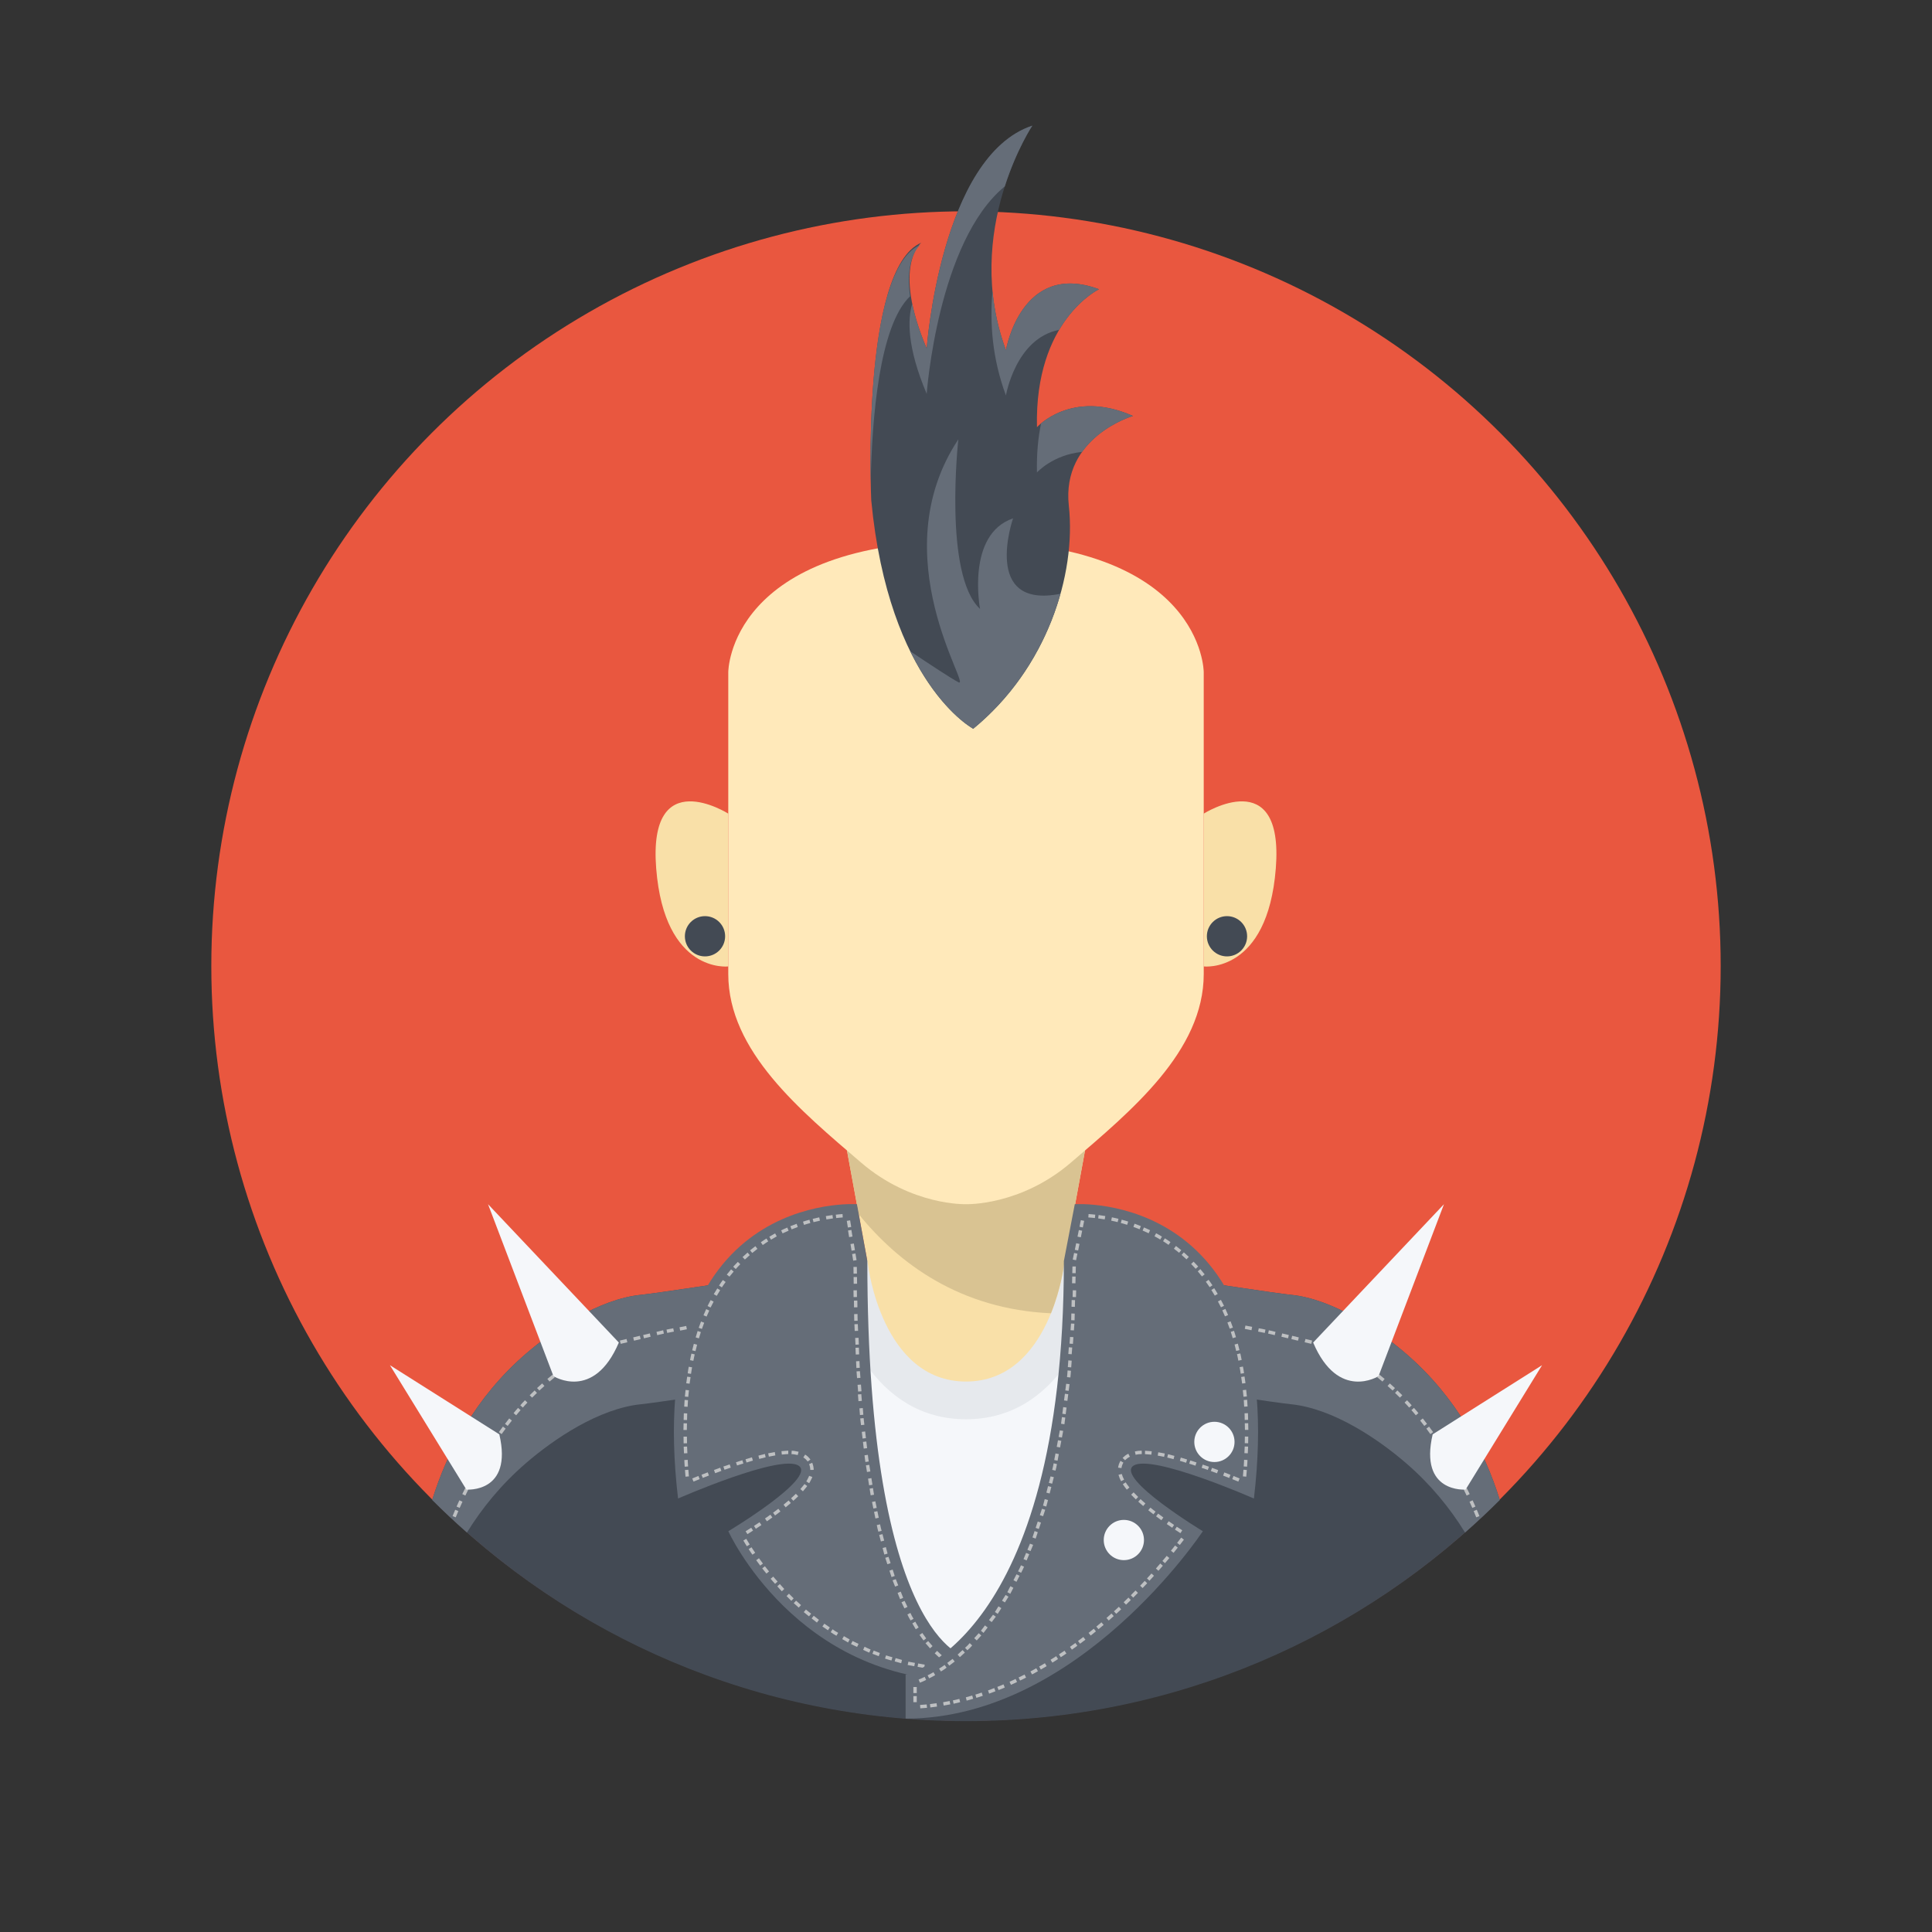 <?xml version="1.0" encoding="iso-8859-1"?>
<!-- Generator: Adobe Illustrator 16.0.3, SVG Export Plug-In . SVG Version: 6.00 Build 0)  -->
<!DOCTYPE svg PUBLIC "-//W3C//DTD SVG 1.1 Basic//EN" "http://www.w3.org/Graphics/SVG/1.1/DTD/svg11-basic.dtd">
<svg version="1.1" baseProfile="basic" xmlns="http://www.w3.org/2000/svg" xmlns:xlink="http://www.w3.org/1999/xlink" x="0px"
	 y="0px" width="512px" height="512px" viewBox="0 0 512 512" xml:space="preserve">
<rect x="0" y="0" width="512" height="512" fill="#333333" stroke="none"/>
<g id="Layer_159" display="none">
	<rect x="512" display="inline" fill="#FFFFFF" width="512" height="512"/>
	<rect display="inline" fill="#FFFFFF" width="512" height="512"/>
	<rect x="-512" display="inline" fill="#FFFFFF" width="512" height="512"/>
	<rect x="512" y="-512" display="inline" fill="#FFFFFF" width="512" height="512"/>
	<rect y="-512" display="inline" fill="#FFFFFF" width="512" height="512"/>
	<rect x="-512" y="-512" display="inline" fill="#FFFFFF" width="512" height="512"/>
	<rect x="512" y="512" display="inline" fill="#FFFFFF" width="512" height="512"/>
	<rect x="-512" y="512" display="inline" fill="#FFFFFF" width="512" height="512"/>
	<rect y="512" display="inline" fill="#FFFFFF" width="512" height="512"/>
</g>
<g id="female" display="none">
	<g id="avatar15_1_" display="inline">
		<g id="baclk">
		</g>
		<g id="hair_back_8_">
		</g>
		<g id="clothes_30_">
		</g>
		<g id="face_98_">
		</g>
		<g id="hair_front_8_">
		</g>
	</g>
	<g id="avatar14_1_" display="inline">
		<g id="back_16_">
		</g>
		<g id="hair_back">
		</g>
		<g id="clothes_17_">
		</g>
		<g id="face_57_">
		</g>
		<g id="hair_front">
		</g>
	</g>
	<g id="avatar13_1_" display="inline">
		<g id="back_x27_">
		</g>
		<g id="clothes">
		</g>
		<g id="face">
		</g>
		<g id="hair">
		</g>
	</g>
	<g id="avatar12_1_" display="inline">
		<g id="back_27_">
		</g>
		<g id="clothes_29_">
		</g>
		<g id="face_97_">
		</g>
		<g id="hair_20_">
		</g>
	</g>
	<g id="avatar11_1_" display="inline">
		<g id="back_26_">
		</g>
		<g id="clothes_28_">
		</g>
		<g id="face_95_">
		</g>
		<g id="hair_19_">
		</g>
	</g>
	<g id="avatar10_1_" display="inline">
		<g id="back_25_">
		</g>
		<g id="clothes_27_">
		</g>
		<g id="face_94_">
		</g>
		<g id="glasses_11_">
		</g>
		<g id="hair_18_">
		</g>
	</g>
	<g id="avatar9_1_" display="inline">
		<g id="back_24_">
		</g>
		<g id="clothes_26_">
		</g>
		<g id="face_92_">
		</g>
		<g id="hair_17_">
		</g>
	</g>
	<g id="avatar8_1_" display="inline">
		<g id="back_23_">
		</g>
		<g id="hair_back_7_">
		</g>
		<g id="clothes_25_">
		</g>
		<g id="face_91_">
		</g>
		<g id="hair_front_7_">
		</g>
	</g>
	<g id="avatar7_1_" display="inline">
		<g id="back_22_">
		</g>
		<g id="clothes_24_">
		</g>
		<g id="face_90_">
		</g>
		<g id="necklace_1_">
		</g>
		<g id="earings_1_">
		</g>
		<g id="hair_16_">
		</g>
	</g>
	<g id="avatar6_1_" display="inline">
		<g id="back_21_">
		</g>
		<g id="hair_back_6_">
		</g>
		<g id="clothes_23_">
		</g>
		<g id="face_89_">
		</g>
		<g id="glasses_12_">
		</g>
		<g id="hair_front_6_">
		</g>
	</g>
	<g id="avatar5_1_" display="inline">
		<g id="back_20_">
		</g>
		<g id="hair_back_5_">
		</g>
		<g id="clothes_22_">
		</g>
		<g id="face_88_">
		</g>
		<g id="glasses_9_">
		</g>
		<g id="hair_front_5_">
		</g>
	</g>
	<g id="avatar4_1_" display="inline">
		<g id="back_19_">
		</g>
		<g id="hair_back_4_">
		</g>
		<g id="clothes_21_">
		</g>
		<g id="face_87_">
		</g>
		<g id="earing_1_">
		</g>
		<g id="hair_front_4_">
		</g>
	</g>
	<g id="avatar3_1_" display="inline">
		<g id="back_18_">
		</g>
		<g id="hair_back_3_">
		</g>
		<g id="clothes_20_">
		</g>
		<g id="face_86_">
		</g>
		<g id="earings">
		</g>
		<g id="glasses_8_">
		</g>
		<g id="hair_front_3_">
		</g>
	</g>
	<g id="avatar2_1_" display="inline">
		<g id="Layebackr_167">
		</g>
		<g id="hair_back_2_">
		</g>
		<g id="clothes_19_">
		</g>
		<g id="necklace">
		</g>
		<g id="face_85_">
		</g>
		<g id="hair_front_2_">
		</g>
	</g>
	<g id="avatar1_1_" display="inline">
		<g id="back_17_">
		</g>
		<g id="hair_back_1_">
		</g>
		<g id="clothes_18_">
		</g>
		<g id="face_84_">
		</g>
		<g id="hair_front_1_">
		</g>
	</g>
</g>
<g id="male">
	<g id="avatar20">
		<g id="back_32_">
		</g>
		<g id="clothes_34_">
		</g>
		<g id="face_100_">
		</g>
		<g id="hair_22_">
		</g>
	</g>
	<g id="avatar19">
		<g id="back_31_">
		</g>
		<g id="clothes_33_">
		</g>
		<g id="face_99_">
		</g>
		<g id="scaft">
		</g>
		<g id="hat">
		</g>
	</g>
	<g id="avatar18">
		<g id="back_30_">
		</g>
		<g id="clothes_32_">
		</g>
		<g id="face_55_">
		</g>
		<g id="earings_2_">
		</g>
		<g id="hair_21_">
		</g>
	</g>
	<g id="avatar17">
		<g id="back_29_">
		</g>
		<g id="hair_back_10_">
		</g>
		<g id="clothes_31_">
		</g>
		<g id="face_2_">
		</g>
		<g id="glasses_10_">
		</g>
		<g id="hair_front_10_">
		</g>
	</g>
	<g id="avatar16">
		<g id="back_28_">
		</g>
		<g id="hair_back_9_">
		</g>
		<g id="clothes_1_">
		</g>
		<g id="face_1_">
		</g>
		<g id="hair_front_9_">
		</g>
	</g>
	<g id="avatar15">
		<g id="back_5_">
		</g>
		<g id="clothes_6_">
		</g>
		<g id="face_29_">
		</g>
		<g id="glasses_4_">
		</g>
		<g id="hair_8_">
		</g>
	</g>
	<g id="avatar14">
		<g id="back_6_">
			<circle fill="#E9573F" cx="256" cy="256" r="200"/>
		</g>
		<g id="clothes_7_">
			<path id="_x31_8_3_" fill="#434A54" d="M372.668,358.789c-7.353-6.355-19.364-14.563-30.666-15.666
				c-7.258-0.709-86.002-13-86.002-13s-78.744,12.291-86.002,13c-11.302,1.104-23.313,9.311-30.666,15.666
				c-13.417,11.598-20.781,25.84-24.795,38.711c36.195,36.219,86.213,58.621,141.463,58.621s105.268-22.402,141.463-58.621
				C393.449,384.629,386.085,370.387,372.668,358.789z"/>
			<path id="_x31_7_3_" fill="#656D78" d="M139.332,387.789c7.353-6.355,19.364-14.563,30.666-15.666
				c7.258-0.709,86.002-13,86.002-13s78.744,12.291,86.002,13c11.302,1.104,23.313,9.311,30.666,15.666
				c6.528,5.643,11.614,11.912,15.588,18.346c3.156-2.785,6.232-5.658,9.207-8.635c-4.014-12.871-11.378-27.113-24.795-38.711
				c-7.353-6.355-19.364-14.563-30.666-15.666c-7.258-0.709-86.002-13-86.002-13s-78.744,12.291-86.002,13
				c-11.302,1.104-23.313,9.311-30.666,15.666c-13.417,11.598-20.781,25.84-24.795,38.711c2.975,2.977,6.051,5.85,9.207,8.635
				C127.718,399.701,132.804,393.432,139.332,387.789z"/>
			<polygon id="_x31_6_5_" fill="#F5F7FA" points="221.25,337.621 227.855,334.182 254,330.123 297.5,337.621 259.375,443.871 
				232.25,429.371 			"/>
			<path id="_x31_5_6_" fill="#E6E9ED" d="M291.832,336.873l0.214-1.168C273.07,332.787,256,330.123,256,330.123
				s-17.07,2.664-36.046,5.582l0.214,1.168c1.746,13.771,11.386,39.248,35.832,39.248S290.086,350.645,291.832,336.873z"/>
			<polygon fill="#BEC0C2" points="121.463,400.445 120.777,402.109 119.941,401.778 120.635,400.094 			"/>
			<polygon fill="#BEC0C2" points="122.557,397.973 121.82,399.618 120.996,399.258 121.738,397.598 			"/>
			<polygon fill="none" points="122.557,397.973 122.938,397.156 122.123,396.773 121.738,397.598 			"/>
			<polygon fill="none" points="120.777,402.109 120.456,402.942 119.61,402.635 119.941,401.778 			"/>
			<polygon fill="#BEC0C2" points="124.117,394.721 123.324,396.341 122.512,395.951 123.313,394.319 			"/>
			<polygon fill="#BEC0C2" points="125.355,392.315 124.522,393.916 123.721,393.507 124.56,391.895 			"/>
			<polygon fill="none" points="125.355,392.315 125.781,391.521 124.988,391.093 124.56,391.895 			"/>
			<polygon fill="none" points="123.324,396.341 122.938,397.156 122.123,396.773 122.512,395.951 			"/>
			<polygon fill="#BEC0C2" points="127.096,389.156 126.213,390.729 125.425,390.295 126.314,388.71 			"/>
			<polygon fill="#BEC0C2" points="128.467,386.824 127.543,388.373 126.766,387.92 127.697,386.358 			"/>
			<polygon fill="none" points="128.467,386.824 128.936,386.055 128.17,385.582 127.697,386.358 			"/>
			<polygon fill="none" points="126.213,390.729 125.781,391.521 124.988,391.093 125.425,390.295 			"/>
			<path fill="#BEC0C2" d="M130.387,383.771c0,0-0.246,0.377-0.494,0.754c-0.238,0.383-0.479,0.765-0.479,0.765l-0.762-0.479
				c0,0,0.242-0.386,0.482-0.771c0.25-0.381,0.498-0.762,0.498-0.762L130.387,383.771z"/>
			<path fill="#BEC0C2" d="M131.896,381.527c0,0-0.258,0.371-0.514,0.74c-0.25,0.376-0.5,0.751-0.5,0.751l-0.75-0.499
				c0,0,0.252-0.378,0.504-0.756c0.26-0.375,0.52-0.748,0.52-0.748L131.896,381.527z"/>
			<polygon fill="none" points="131.896,381.527 132.41,380.787 131.674,380.268 131.156,381.016 			"/>
			<polygon fill="none" points="129.414,385.29 128.936,386.055 128.17,385.582 128.652,384.812 			"/>
			<polygon fill="#BEC0C2" points="133.998,378.6 132.933,380.053 132.202,379.527 133.278,378.061 			"/>
			<polygon fill="#BEC0C2" points="135.65,376.461 134.545,377.884 133.83,377.337 134.947,375.9 			"/>
			<polygon fill="none" points="135.65,376.461 136.221,375.764 135.523,375.195 134.947,375.9 			"/>
			<path fill="none" d="M132.933,380.053c0,0-0.133,0.183-0.267,0.364c-0.128,0.185-0.256,0.37-0.256,0.37l-0.736-0.52
				c0,0,0.13-0.186,0.26-0.373c0.135-0.184,0.269-0.367,0.269-0.367L132.933,380.053z"/>
			<path fill="#BEC0C2" d="M137.963,373.7c0,0-0.297,0.338-0.594,0.676c-0.287,0.347-0.574,0.694-0.574,0.694l-0.691-0.576
				c0,0,0.291-0.352,0.58-0.702c0.301-0.342,0.602-0.684,0.602-0.684L137.963,373.7z"/>
			<path fill="#BEC0C2" d="M139.774,371.697c0,0-0.31,0.326-0.619,0.653c-0.298,0.337-0.596,0.675-0.596,0.675l-0.671-0.6
				c0,0,0.301-0.342,0.603-0.683c0.313-0.331,0.626-0.661,0.626-0.661L139.774,371.697z"/>
			<polygon fill="none" points="139.774,371.697 140.393,371.044 139.744,370.42 139.117,371.082 			"/>
			<polygon fill="none" points="136.795,375.07 136.221,375.764 135.523,375.195 136.104,374.494 			"/>
			<polygon fill="#BEC0C2" points="142.299,369.133 141.014,370.391 140.371,369.76 141.674,368.484 			"/>
			<polygon fill="#BEC0C2" points="144.277,367.299 142.942,368.504 142.326,367.849 143.68,366.627 			"/>
			<polygon fill="none" points="144.277,367.299 144.945,366.698 144.357,366.018 143.68,366.627 			"/>
			<polygon fill="none" points="141.014,370.391 140.393,371.044 139.744,370.42 140.371,369.76 			"/>
			<polygon fill="#BEC0C2" points="147.024,364.98 145.639,366.125 145.061,365.436 146.467,364.274 			"/>
			<polygon fill="#BEC0C2" points="149.18,363.363 147.743,364.441 147.197,363.727 148.657,362.631 			"/>
			<polygon fill="none" points="149.18,363.363 149.924,362.861 149.414,362.119 148.657,362.631 			"/>
			<polygon fill="none" points="145.639,366.125 144.945,366.698 144.357,366.018 145.061,365.436 			"/>
			<path fill="#BEC0C2" d="M152.181,361.393c0,0-0.384,0.232-0.769,0.465c-0.372,0.25-0.744,0.502-0.744,0.502l-0.497-0.75
				c0,0,0.378-0.256,0.757-0.512c0.391-0.236,0.782-0.472,0.782-0.472L152.181,361.393z"/>
			<path fill="#BEC0C2" d="M154.512,360.05c0,0-0.396,0.211-0.791,0.421c-0.385,0.23-0.771,0.461-0.771,0.461l-0.456-0.775
				c0,0,0.392-0.234,0.783-0.469c0.404-0.215,0.807-0.43,0.807-0.43L154.512,360.05z"/>
			<polygon fill="none" points="154.512,360.05 155.307,359.635 154.895,358.834 154.084,359.258 			"/>
			<polygon fill="none" points="150.668,362.359 149.924,362.861 149.414,362.119 150.171,361.609 			"/>
			<path fill="#BEC0C2" d="M157.732,358.477c0,0-0.409,0.183-0.818,0.365c-0.41,0.18-0.813,0.377-0.813,0.377l-0.396-0.809
				c0,0,0.41-0.2,0.829-0.384c0.417-0.187,0.835-0.374,0.835-0.374L157.732,358.477z"/>
			<path fill="#BEC0C2" d="M160.224,357.469c0,0-0.42,0.156-0.84,0.313c-0.21,0.078-0.42,0.156-0.577,0.215
				c-0.154,0.068-0.256,0.113-0.256,0.113l-0.347-0.83c0,0,0.104-0.047,0.261-0.115c0.161-0.061,0.375-0.141,0.59-0.221
				c0.429-0.159,0.857-0.318,0.857-0.318L160.224,357.469z"/>
			<polygon fill="none" points="160.224,357.469 161.063,357.156 160.77,356.305 159.912,356.625 			"/>
			<polygon fill="none" points="156.102,359.219 155.307,359.635 154.895,358.834 155.705,358.41 			"/>
			<polygon fill="#BEC0C2" points="163.631,356.367 161.914,356.877 161.639,356.021 163.394,355.498 			"/>
			<polygon fill="#BEC0C2" points="166.258,355.713 164.498,356.132 164.273,355.26 166.037,354.841 			"/>
			<polygon fill="none" points="166.258,355.713 167.137,355.504 166.92,354.631 166.037,354.841 			"/>
			<path fill="none" d="M161.914,356.877c0,0-0.215,0.064-0.43,0.128c-0.213,0.067-0.422,0.151-0.422,0.151l-0.293-0.852
				c0,0,0.213-0.084,0.431-0.154c0.22-0.064,0.438-0.13,0.438-0.13L161.914,356.877z"/>
			<polygon fill="#BEC0C2" points="169.775,354.877 168.017,355.295 167.803,354.421 169.566,354.002 			"/>
			<polygon fill="#BEC0C2" points="172.414,354.25 170.655,354.668 170.449,353.791 172.213,353.372 			"/>
			<polygon fill="none" points="172.414,354.25 173.294,354.04 173.096,353.162 172.213,353.372 			"/>
			<polygon fill="none" points="168.017,355.295 167.137,355.504 166.92,354.631 167.803,354.421 			"/>
			<polygon fill="#BEC0C2" points="175.934,353.413 174.174,353.831 173.979,352.953 175.742,352.533 			"/>
			<polygon fill="#BEC0C2" points="178.594,352.887 176.82,353.238 176.632,352.357 178.411,352.006 			"/>
			<polygon fill="none" points="178.594,352.887 179.48,352.712 179.301,351.83 178.411,352.006 			"/>
			<polygon fill="none" points="174.174,353.831 173.294,354.04 173.096,353.162 173.979,352.953 			"/>
			
				<rect x="180.262" y="351.47" transform="matrix(0.981 -0.194 0.194 0.981 -64.942 41.92)" fill="#BEC0C2" width="1.809" height="0.901"/>
			<polygon fill="#BEC0C2" points="184.803,351.66 183.029,352.011 182.859,351.127 184.639,350.775 			"/>
			<polygon fill="none" points="184.803,351.66 185.689,351.484 185.527,350.6 184.639,350.775 			"/>
			<polygon fill="none" points="180.368,352.537 179.48,352.712 179.301,351.83 180.19,351.654 			"/>
			<path fill="#BEC0C2" d="M188.359,351.004c0,0-0.446,0.073-0.893,0.146c-0.447,0.066-0.89,0.158-0.89,0.158l-0.16-0.885
				c0,0,0.444-0.093,0.893-0.16c0.447-0.072,0.896-0.146,0.896-0.146L188.359,351.004z"/>
			<polygon fill="#BEC0C2" points="191.037,350.568 189.252,350.859 189.1,349.973 190.889,349.68 			"/>
			
				<rect x="190.958" y="349.602" transform="matrix(-0.987 0.162 -0.162 -0.987 436.984 664.483)" fill="none" width="0.905" height="0.9"/>
			<polygon fill="none" points="186.577,351.309 185.689,351.484 185.527,350.6 186.417,350.424 			"/>
			<polygon fill="#BEC0C2" points="194.606,349.986 192.822,350.277 192.68,349.389 194.469,349.096 			"/>
			<path fill="#BEC0C2" d="M197.285,349.557c0,0-0.448,0.063-0.895,0.139c-0.445,0.072-0.892,0.145-0.892,0.145l-0.136-0.89
				c0,0,0.447-0.073,0.896-0.146c0.446-0.076,0.896-0.139,0.896-0.139L197.285,349.557z"/>
			<polygon fill="none" points="197.285,349.557 198.182,349.438 198.053,348.546 197.154,348.666 			"/>
			
				<rect x="191.851" y="349.456" transform="matrix(0.987 -0.16 0.16 0.987 -53.458 35.237)" fill="none" width="0.904" height="0.9"/>
			<polygon fill="#BEC0C2" points="200.87,349.079 199.078,349.318 198.952,348.426 200.75,348.188 			"/>
			<polygon fill="#BEC0C2" points="203.559,348.722 201.766,348.96 201.648,348.068 203.446,347.828 			"/>
			<polygon fill="none" points="203.559,348.722 204.455,348.602 204.346,347.709 203.446,347.828 			"/>
			<polygon fill="none" points="199.078,349.318 198.182,349.438 198.053,348.546 198.952,348.426 			"/>
			<path fill="#BEC0C2" d="M207.148,348.278c0,0-0.449,0.048-0.899,0.097c-0.45,0.043-0.897,0.107-0.897,0.107l-0.107-0.893
				c0,0,0.448-0.066,0.9-0.109c0.45-0.048,0.901-0.096,0.901-0.096L207.148,348.278z"/>
			
				<rect x="207.992" y="347.189" transform="matrix(0.994 -0.106 0.106 0.994 -35.784 24.186)" fill="#BEC0C2" width="1.809" height="0.9"/>
			
				<rect x="209.797" y="347.046" transform="matrix(-0.994 0.106 -0.106 -0.994 456.123 670.765)" fill="none" width="0.904" height="0.899"/>
			<polygon fill="none" points="205.352,348.482 204.455,348.602 204.346,347.709 205.244,347.59 			"/>
			<path fill="#BEC0C2" d="M213.441,347.614c0,0-0.449,0.044-0.899,0.089c-0.449,0.048-0.899,0.096-0.899,0.096l-0.088-0.896
				c0,0,0.451-0.048,0.901-0.097c0.451-0.044,0.902-0.088,0.902-0.088L213.441,347.614z"/>
			
				<rect x="214.299" y="346.566" transform="matrix(0.997 -0.083 0.083 0.997 -28.104 19.092)" fill="#BEC0C2" width="1.809" height="0.9"/>
			
				<rect x="216.108" y="346.452" transform="matrix(-0.997 0.083 -0.083 -0.997 461.239 674.578)" fill="none" width="0.904" height="0.9"/>
			<polygon fill="none" points="211.643,347.799 210.744,347.895 210.652,347 211.555,346.903 			"/>
			<path fill="#BEC0C2" d="M219.748,347.111c0,0-0.451,0.027-0.902,0.057c-0.449,0.035-0.9,0.07-0.9,0.07l-0.066-0.897
				c0,0,0.451-0.036,0.904-0.071c0.453-0.028,0.905-0.057,0.905-0.057L219.748,347.111z"/>
			<polygon fill="#BEC0C2" points="222.451,346.945 220.648,347.055 220.595,346.156 222.408,346.047 			"/>
			<polygon fill="none" points="222.451,346.945 223.35,346.904 223.318,346.005 222.408,346.047 			"/>
			<polygon fill="none" points="217.945,347.238 217.045,347.313 216.975,346.416 217.879,346.341 			"/>
			<polygon fill="#BEC0C2" points="391.365,400.094 392.059,401.778 391.223,402.109 390.537,400.445 			"/>
			<polygon fill="#BEC0C2" points="390.262,397.598 391.004,399.258 390.18,399.618 389.443,397.973 			"/>
			<polygon fill="none" points="390.262,397.598 389.877,396.773 389.063,397.156 389.443,397.973 			"/>
			<polygon fill="none" points="392.059,401.778 392.39,402.635 391.544,402.942 391.223,402.109 			"/>
			<polygon fill="#BEC0C2" points="388.688,394.319 389.488,395.951 388.676,396.341 387.883,394.721 			"/>
			<polygon fill="#BEC0C2" points="387.44,391.895 388.279,393.507 387.478,393.916 386.645,392.315 			"/>
			<polygon fill="none" points="387.44,391.895 387.012,391.093 386.219,391.521 386.645,392.315 			"/>
			<polygon fill="none" points="389.488,395.951 389.877,396.773 389.063,397.156 388.676,396.341 			"/>
			<polygon fill="#BEC0C2" points="385.686,388.71 386.575,390.295 385.787,390.729 384.904,389.156 			"/>
			<polygon fill="#BEC0C2" points="384.303,386.358 385.234,387.92 384.457,388.373 383.533,386.824 			"/>
			<polygon fill="none" points="384.303,386.358 383.83,385.582 383.064,386.055 383.533,386.824 			"/>
			<polygon fill="none" points="386.575,390.295 387.012,391.093 386.219,391.521 385.787,390.729 			"/>
			<path fill="#BEC0C2" d="M382.367,383.279c0,0,0.248,0.381,0.498,0.762c0.24,0.385,0.482,0.771,0.482,0.771l-0.762,0.479
				c0,0-0.24-0.382-0.479-0.765c-0.248-0.377-0.494-0.754-0.494-0.754L382.367,383.279z"/>
			<path fill="#BEC0C2" d="M380.844,381.016c0,0,0.26,0.373,0.52,0.748c0.252,0.378,0.504,0.756,0.504,0.756l-0.75,0.499
				c0,0-0.25-0.375-0.5-0.751c-0.256-0.369-0.514-0.74-0.514-0.74L380.844,381.016z"/>
			<polygon fill="none" points="380.844,381.016 380.326,380.268 379.59,380.787 380.104,381.527 			"/>
			<polygon fill="none" points="383.348,384.812 383.83,385.582 383.064,386.055 382.586,385.29 			"/>
			<polygon fill="#BEC0C2" points="378.722,378.061 379.798,379.527 379.067,380.053 378.002,378.6 			"/>
			<polygon fill="#BEC0C2" points="377.053,375.9 378.17,377.337 377.455,377.884 376.35,376.461 			"/>
			<polygon fill="none" points="377.053,375.9 376.477,375.195 375.779,375.764 376.35,376.461 			"/>
			<path fill="none" d="M379.798,379.527c0,0,0.134,0.184,0.269,0.367c0.13,0.188,0.26,0.373,0.26,0.373l-0.736,0.52
				c0,0-0.128-0.186-0.256-0.37c-0.134-0.182-0.267-0.364-0.267-0.364L379.798,379.527z"/>
			<path fill="#BEC0C2" d="M374.715,373.108c0,0,0.301,0.342,0.602,0.684c0.289,0.351,0.58,0.702,0.58,0.702l-0.691,0.576
				c0,0-0.287-0.348-0.574-0.694c-0.297-0.338-0.594-0.676-0.594-0.676L374.715,373.108z"/>
			<path fill="#BEC0C2" d="M372.883,371.082c0,0,0.313,0.33,0.626,0.661c0.302,0.341,0.603,0.683,0.603,0.683l-0.671,0.6
				c0,0-0.298-0.338-0.596-0.675c-0.31-0.327-0.619-0.653-0.619-0.653L372.883,371.082z"/>
			<polygon fill="none" points="372.883,371.082 372.256,370.42 371.607,371.044 372.226,371.697 			"/>
			<polygon fill="none" points="375.896,374.494 376.477,375.195 375.779,375.764 375.205,375.07 			"/>
			<polygon fill="#BEC0C2" points="370.326,368.484 371.629,369.76 370.986,370.391 369.701,369.133 			"/>
			<polygon fill="#BEC0C2" points="368.32,366.627 369.674,367.849 369.058,368.504 367.723,367.299 			"/>
			<polygon fill="none" points="368.32,366.627 367.643,366.018 367.055,366.698 367.723,367.299 			"/>
			<polygon fill="none" points="371.629,369.76 372.256,370.42 371.607,371.044 370.986,370.391 			"/>
			<polygon fill="#BEC0C2" points="365.533,364.274 366.939,365.436 366.361,366.125 364.976,364.98 			"/>
			<polygon fill="#BEC0C2" points="363.343,362.631 364.803,363.727 364.257,364.441 362.82,363.363 			"/>
			<polygon fill="none" points="363.343,362.631 362.586,362.119 362.076,362.861 362.82,363.363 			"/>
			<polygon fill="none" points="366.939,365.436 367.643,366.018 367.055,366.698 366.361,366.125 			"/>
			<path fill="#BEC0C2" d="M360.29,360.626c0,0,0.392,0.235,0.782,0.472c0.379,0.256,0.757,0.512,0.757,0.512l-0.497,0.75
				c0,0-0.372-0.252-0.744-0.502c-0.385-0.232-0.769-0.465-0.769-0.465L360.29,360.626z"/>
			<path fill="#BEC0C2" d="M357.916,359.258c0,0,0.402,0.215,0.807,0.43c0.392,0.234,0.783,0.469,0.783,0.469l-0.456,0.775
				c0,0-0.386-0.23-0.771-0.461c-0.395-0.21-0.791-0.421-0.791-0.421L357.916,359.258z"/>
			<polygon fill="none" points="357.916,359.258 357.105,358.834 356.693,359.635 357.488,360.05 			"/>
			<polygon fill="none" points="361.829,361.609 362.586,362.119 362.076,362.861 361.332,362.359 			"/>
			<path fill="#BEC0C2" d="M354.631,357.652c0,0,0.418,0.188,0.835,0.374c0.419,0.184,0.829,0.384,0.829,0.384l-0.396,0.809
				c0,0-0.402-0.197-0.813-0.377c-0.409-0.183-0.818-0.365-0.818-0.365L354.631,357.652z"/>
			<path fill="#BEC0C2" d="M352.088,356.625c0,0,0.429,0.159,0.857,0.318c0.215,0.08,0.429,0.16,0.59,0.221
				c0.156,0.068,0.261,0.115,0.261,0.115l-0.347,0.83c0,0-0.102-0.045-0.256-0.113c-0.157-0.059-0.367-0.137-0.577-0.215
				c-0.42-0.156-0.84-0.313-0.84-0.313L352.088,356.625z"/>
			<polygon fill="none" points="352.088,356.625 351.23,356.305 350.938,357.156 351.776,357.469 			"/>
			<polygon fill="none" points="356.295,358.41 357.105,358.834 356.693,359.635 355.898,359.219 			"/>
			<polygon fill="#BEC0C2" points="348.606,355.498 350.361,356.021 350.086,356.877 348.369,356.367 			"/>
			<polygon fill="#BEC0C2" points="345.963,354.841 347.727,355.26 347.502,356.132 345.742,355.713 			"/>
			<polygon fill="none" points="345.963,354.841 345.08,354.631 344.863,355.504 345.742,355.713 			"/>
			<path fill="none" d="M350.361,356.021c0,0,0.219,0.065,0.438,0.13c0.218,0.07,0.431,0.154,0.431,0.154l-0.293,0.852
				c0,0-0.209-0.084-0.422-0.151c-0.215-0.063-0.43-0.128-0.43-0.128L350.361,356.021z"/>
			<polygon fill="#BEC0C2" points="342.434,354.002 344.197,354.421 343.983,355.295 342.225,354.877 			"/>
			<polygon fill="#BEC0C2" points="339.787,353.372 341.551,353.791 341.345,354.668 339.586,354.25 			"/>
			<polygon fill="none" points="339.787,353.372 338.904,353.162 338.706,354.04 339.586,354.25 			"/>
			<polygon fill="none" points="344.197,354.421 345.08,354.631 344.863,355.504 343.983,355.295 			"/>
			<polygon fill="#BEC0C2" points="336.258,352.533 338.021,352.953 337.826,353.831 336.066,353.413 			"/>
			<polygon fill="#BEC0C2" points="333.589,352.006 335.368,352.357 335.18,353.238 333.406,352.887 			"/>
			<polygon fill="none" points="333.589,352.006 332.699,351.83 332.52,352.712 333.406,352.887 			"/>
			<polygon fill="none" points="338.021,352.953 338.904,353.162 338.706,354.04 337.826,353.831 			"/>
			
				<rect x="329.925" y="351.47" transform="matrix(-0.981 -0.194 0.194 -0.981 587.13 761.319)" fill="#BEC0C2" width="1.813" height="0.901"/>
			<polygon fill="#BEC0C2" points="327.361,350.775 329.141,351.127 328.971,352.011 327.197,351.66 			"/>
			<polygon fill="none" points="327.361,350.775 326.473,350.6 326.311,351.484 327.197,351.66 			"/>
			<polygon fill="none" points="331.81,351.654 332.699,351.83 332.52,352.712 331.632,352.537 			"/>
			<path fill="#BEC0C2" d="M323.795,350.118c0,0,0.448,0.073,0.896,0.146c0.448,0.067,0.893,0.16,0.893,0.16l-0.16,0.885
				c0,0-0.442-0.092-0.89-0.158c-0.446-0.073-0.893-0.146-0.893-0.146L323.795,350.118z"/>
			<polygon fill="#BEC0C2" points="321.111,349.68 322.9,349.973 322.748,350.859 320.963,350.568 			"/>
			
				<rect x="320.137" y="349.601" transform="matrix(0.987 0.16 -0.16 0.987 60.292 -46.886)" fill="none" width="0.907" height="0.9"/>
			<polygon fill="none" points="325.583,350.424 326.473,350.6 326.311,351.484 325.423,351.309 			"/>
			<polygon fill="#BEC0C2" points="317.531,349.096 319.32,349.389 319.178,350.277 317.394,349.986 			"/>
			<path fill="#BEC0C2" d="M314.846,348.666c0,0,0.449,0.063,0.896,0.139c0.448,0.072,0.896,0.146,0.896,0.146l-0.136,0.89
				c0,0-0.446-0.072-0.892-0.145c-0.446-0.076-0.895-0.139-0.895-0.139L314.846,348.666z"/>
			<polygon fill="none" points="314.846,348.666 313.947,348.546 313.818,349.438 314.715,349.557 			"/>
			
				<rect x="319.242" y="349.456" transform="matrix(-0.987 -0.16 0.16 -0.987 579.133 746.555)" fill="none" width="0.907" height="0.9"/>
			<polygon fill="#BEC0C2" points="311.25,348.188 313.048,348.426 312.922,349.318 311.13,349.079 			"/>
			<polygon fill="#BEC0C2" points="308.554,347.828 310.352,348.068 310.234,348.96 308.441,348.722 			"/>
			<polygon fill="none" points="308.554,347.828 307.654,347.709 307.545,348.602 308.441,348.722 			"/>
			<polygon fill="none" points="313.048,348.426 313.947,348.546 313.818,349.438 312.922,349.318 			"/>
			<path fill="#BEC0C2" d="M304.954,347.385c0,0,0.451,0.048,0.901,0.096c0.452,0.043,0.9,0.109,0.9,0.109l-0.107,0.893
				c0,0-0.447-0.064-0.897-0.107c-0.45-0.049-0.899-0.097-0.899-0.097L304.954,347.385z"/>
			
				<rect x="302.194" y="347.189" transform="matrix(-0.994 -0.106 0.106 -0.994 567.623 725.464)" fill="#BEC0C2" width="1.814" height="0.9"/>
			
				<rect x="301.299" y="347.046" transform="matrix(0.994 0.106 -0.106 0.994 38.376 -29.917)" fill="none" width="0.906" height="0.899"/>
			<polygon fill="none" points="306.756,347.59 307.654,347.709 307.545,348.602 306.648,348.482 			"/>
			<path fill="#BEC0C2" d="M298.642,346.719c0,0,0.451,0.044,0.902,0.088c0.45,0.049,0.901,0.097,0.901,0.097l-0.088,0.896
				c0,0-0.45-0.048-0.899-0.096c-0.45-0.045-0.899-0.089-0.899-0.089L298.642,346.719z"/>
			
				<rect x="295.887" y="346.566" transform="matrix(-0.997 -0.083 0.083 -0.997 563.794 717.444)" fill="#BEC0C2" width="1.814" height="0.9"/>
			
				<rect x="294.989" y="346.453" transform="matrix(0.997 0.084 -0.084 0.997 30.16 -23.574)" fill="none" width="0.907" height="0.9"/>
			<polygon fill="none" points="300.445,346.903 301.348,347 301.256,347.895 300.357,347.799 			"/>
			<path fill="#BEC0C2" d="M292.312,346.213c0,0,0.452,0.028,0.905,0.057c0.453,0.035,0.904,0.071,0.904,0.071l-0.066,0.897
				c0,0-0.451-0.035-0.9-0.07c-0.451-0.029-0.902-0.057-0.902-0.057L292.312,346.213z"/>
			<polygon fill="#BEC0C2" points="289.592,346.047 291.405,346.156 291.352,347.055 289.549,346.945 			"/>
			<polygon fill="none" points="289.592,346.047 288.682,346.005 288.65,346.904 289.549,346.945 			"/>
			<polygon fill="none" points="294.121,346.341 295.025,346.416 294.955,347.313 294.055,347.238 			"/>
			<path id="_x31_2_10_" fill="#F9E0A8" d="M256,252.121l-42.25-5.5l16.307,88.734c0,0,3.666,30.766,25.943,30.766
				s25.943-30.766,25.943-30.766l16.307-88.734L256,252.121z"/>
			<path id="_x31_1_10_" fill="#D9C392" d="M290,261.621l-69.525,21.592l7.086,38.557c10.66,13.145,26.918,25.186,50.957,26.264
				c2.709-6.691,3.426-12.678,3.426-12.678l12.127-65.99C291.686,264.568,290,261.621,290,261.621z"/>
			<path id="_x31_0_19_" fill="#656D78" d="M229.855,334.182l-2.759-15.057c0,0-57.069-4.002-47.403,77.998
				c0,0,27.336-12,32.002-8.668c4.666,3.334-18.682,17.334-18.682,17.334S211,445.455,256,445.455v-6.334
				C256,439.121,229.855,434.576,229.855,334.182z"/>
			<g id="_x39__23_">
				<g>
					<polygon fill="#BEC0C2" points="199.566,405.617 198.077,406.568 197.597,405.807 199.078,404.861 					"/>
					<polygon fill="#BEC0C2" points="201.781,404.16 200.308,405.138 199.815,404.385 201.278,403.413 					"/>
					<polygon fill="none" points="201.781,404.16 202.511,403.662 202.003,402.919 201.278,403.413 					"/>
					
						<rect x="197.023" y="405.971" transform="matrix(0.847 -0.532 0.532 0.847 -185.893 167.241)" fill="none" width="0.883" height="0.9"/>
				</g>
				<g>
					<polygon fill="#BEC0C2" points="204.685,402.139 203.241,403.161 202.727,402.422 204.159,401.408 					"/>
					<polygon fill="#BEC0C2" points="206.819,400.557 205.401,401.619 204.869,400.894 206.271,399.843 					"/>
					<polygon fill="none" points="206.819,400.557 207.517,400.01 206.96,399.303 206.271,399.843 					"/>
					<polygon fill="none" points="203.241,403.161 202.511,403.662 202.003,402.919 202.727,402.422 					"/>
				</g>
				<g>
					<polygon fill="#BEC0C2" points="209.576,398.32 208.213,399.459 207.646,398.76 208.988,397.64 					"/>
					<path fill="#BEC0C2" d="M211.541,396.509c0,0-0.321,0.311-0.642,0.621c-0.32,0.311-0.659,0.6-0.659,0.599l-0.602-0.669
						c0,0,0.333-0.283,0.645-0.586s0.625-0.604,0.625-0.604L211.541,396.509z"/>
					<path fill="none" d="M211.541,396.509c0,0,0.16-0.155,0.32-0.311c0.153-0.163,0.307-0.326,0.307-0.326l-0.651-0.621
						c0,0-0.148,0.157-0.296,0.315c-0.156,0.151-0.313,0.303-0.313,0.303L211.541,396.509z"/>
					<polygon fill="none" points="208.213,399.459 207.517,400.01 206.96,399.303 207.646,398.76 					"/>
				</g>
				<g>
					<path fill="#BEC0C2" d="M213.918,393.817c0,0-0.059,0.099-0.167,0.229c-0.107,0.131-0.25,0.306-0.392,0.48
						c-0.282,0.354-0.58,0.688-0.58,0.688l-0.672-0.599c0,0,0.287-0.322,0.555-0.658c0.136-0.166,0.272-0.333,0.374-0.458
						c0.103-0.124,0.157-0.216,0.157-0.216L213.918,393.817z"/>
					<path fill="#BEC0C2" d="M215.267,391.411c0.06,0.037-0.796,1.684-0.833,1.654l-0.76-0.481c0.04,0.016,0.81-1.469,0.749-1.483
						L215.267,391.411z"/>
					<path fill="none" d="M215.267,391.411c0,0,0.08-0.223,0.16-0.445c0.09-0.218,0.092-0.474,0.104-0.47l-0.884-0.167
						c-0.012-0.001-0.003,0.197-0.084,0.388c-0.07,0.192-0.14,0.384-0.14,0.384L215.267,391.411z"/>
					<polygon fill="none" points="212.779,395.216 212.168,395.872 211.517,395.251 212.107,394.617 					"/>
				</g>
				<g>
					<path fill="#BEC0C2" d="M215.246,387.649c0,0,0.192,0.449,0.291,0.926c0.039,0.238,0.07,0.479,0.088,0.658
						c0.003,0.181,0.005,0.301,0.005,0.301l-0.9,0.011c0,0-0.001-0.1-0.003-0.25c-0.02-0.148-0.046-0.345-0.072-0.542
						c-0.083-0.39-0.237-0.752-0.237-0.752L215.246,387.649z"/>
					<path fill="#BEC0C2" d="M213.367,385.489c0,0,0.104,0.06,0.258,0.15c0.143,0.111,0.333,0.263,0.516,0.421
						c0.354,0.337,0.632,0.739,0.633,0.738l-0.737,0.517c0,0-0.225-0.323-0.511-0.598c-0.153-0.125-0.307-0.251-0.422-0.345
						c-0.131-0.074-0.219-0.124-0.219-0.124L213.367,385.489z"/>
					<path fill="none" d="M213.367,385.489c0-0.001-0.821-0.495-0.84-0.448l-0.354,0.828c0.023-0.042,0.711,0.379,0.711,0.38
						L213.367,385.489z"/>
					<path fill="none" d="M215.629,389.534c0,0,0.027,0.24-0.025,0.48c-0.037,0.241-0.074,0.481-0.074,0.481l-0.884-0.167
						c0,0,0.124-0.777,0.084-0.784L215.629,389.534z"/>
				</g>
				<g>
					<path fill="#BEC0C2" d="M209.809,384.462c0,0.018,0.457-0.016,0.915,0.091c0.457,0.085,0.914,0.173,0.914,0.173l-0.232,0.87
						c0,0-0.409-0.075-0.818-0.153c-0.403-0.099-0.84-0.065-0.835-0.082L209.809,384.462z"/>
					<polygon fill="#BEC0C2" points="207.101,384.576 208.897,384.432 208.903,385.332 207.187,385.472 					"/>
					<polygon fill="none" points="207.101,384.576 206.203,384.648 206.328,385.54 207.187,385.472 					"/>
					<polygon fill="none" points="211.637,384.726 212.527,385.041 212.174,385.869 211.404,385.596 					"/>
				</g>
				<g>
					<polygon fill="#BEC0C2" points="203.576,385.142 205.327,384.81 205.472,385.698 203.76,386.022 					"/>
					<polygon fill="#BEC0C2" points="200.987,385.76 202.704,385.316 202.906,386.193 201.21,386.632 					"/>
					<polygon fill="none" points="200.987,385.76 200.128,385.981 200.363,386.851 201.21,386.632 					"/>
					<polygon fill="none" points="205.327,384.81 206.203,384.648 206.328,385.54 205.472,385.698 					"/>
				</g>
				<g>
					<polygon fill="#BEC0C2" points="197.577,386.72 199.27,386.204 199.516,387.069 197.837,387.581 					"/>
					<path fill="#BEC0C2" d="M195.044,387.51c0,0,0.416-0.148,0.841-0.272c0.423-0.129,0.846-0.259,0.846-0.259l0.268,0.859
						c0,0-0.419,0.129-0.839,0.257c-0.421,0.123-0.835,0.271-0.835,0.271L195.044,387.51z"/>
					<polygon fill="none" points="195.044,387.51 194.207,387.795 194.493,388.648 195.325,388.365 					"/>
					<polygon fill="none" points="199.27,386.204 200.128,385.981 200.363,386.851 199.516,387.069 					"/>
				</g>
				<g>
					<polygon fill="#BEC0C2" points="191.698,388.65 193.371,388.08 193.662,388.932 192,389.499 					"/>
					<polygon fill="#BEC0C2" points="189.211,389.564 190.869,388.955 191.174,389.802 189.524,390.408 					"/>
					<polygon fill="none" points="189.211,389.564 188.382,389.869 188.7,390.711 189.524,390.408 					"/>
					<polygon fill="none" points="193.371,388.08 194.207,387.795 194.493,388.648 193.662,388.932 					"/>
				</g>
				<g>
					<polygon fill="#BEC0C2" points="185.911,390.823 187.557,390.184 187.878,391.024 186.239,391.661 					"/>
					<polygon fill="#BEC0C2" points="183.451,391.803 185.088,391.143 185.419,391.979 183.789,392.637 					"/>
					
						<rect x="182.771" y="391.935" transform="matrix(0.927 -0.375 0.375 0.927 -133.778 97.343)" fill="none" width="0.883" height="0.9"/>
					
						<rect x="187.687" y="389.997" transform="matrix(-0.934 0.356 -0.356 -0.934 503.017 688.25)" fill="none" width="0.883" height="0.9"/>
				</g>
				<g>
					<polygon fill="#BEC0C2" points="182.423,389.503 182.563,391.257 181.666,391.333 181.525,389.569 					"/>
					<path fill="#BEC0C2" d="M182.25,386.87c0,0,0.021,0.439,0.042,0.879c0.018,0.438,0.061,0.877,0.062,0.877l-0.898,0.062
						c0,0-0.043-0.44-0.062-0.883c-0.021-0.442-0.042-0.884-0.042-0.884L182.25,386.87z"/>
					<polygon fill="none" points="182.25,386.87 182.207,385.992 181.308,386.037 181.351,386.921 					"/>
					<polygon fill="none" points="182.563,391.257 182.632,392.134 181.736,392.215 181.666,391.333 					"/>
				</g>
				<g>
					<polygon fill="#BEC0C2" points="182.083,383.356 182.165,385.113 181.266,385.152 181.183,383.385 					"/>
					<polygon fill="#BEC0C2" points="182.043,380.72 182.07,382.478 181.17,382.499 181.144,380.729 					"/>
					<polygon fill="none" points="182.043,380.72 182.031,379.841 181.131,379.844 181.144,380.729 					"/>
					<polygon fill="none" points="182.165,385.113 182.207,385.992 181.308,386.037 181.266,385.152 					"/>
				</g>
				<g>
					<polygon fill="#BEC0C2" points="182.057,377.204 182.02,378.961 181.12,378.959 181.157,377.188 					"/>
					<path fill="#BEC0C2" d="M182.12,374.569c0,0-0.02,0.438-0.026,0.878c-0.009,0.439-0.019,0.879-0.019,0.879l-0.9-0.024
						c0,0,0.009-0.442,0.019-0.885c0.006-0.443,0.026-0.886,0.026-0.886L182.12,374.569z"/>
					<polygon fill="none" points="182.12,374.569 182.172,373.692 181.273,373.646 181.22,374.531 					"/>
					<polygon fill="none" points="182.02,378.961 182.031,379.841 181.131,379.844 181.12,378.959 					"/>
				</g>
				<g>
					<polygon fill="#BEC0C2" points="182.328,371.062 182.224,372.815 181.325,372.763 181.431,370.993 					"/>
					<polygon fill="#BEC0C2" points="182.576,368.439 182.4,370.187 181.503,370.11 181.681,368.347 					"/>
					<polygon fill="none" points="182.576,368.439 182.665,367.566 181.771,367.465 181.681,368.347 					"/>
					<polygon fill="none" points="182.224,372.815 182.172,373.692 181.273,373.646 181.325,372.763 					"/>
				</g>
				<g>
					<polygon fill="#BEC0C2" points="183.007,364.956 182.754,366.692 181.86,366.582 182.117,364.827 					"/>
					<path fill="#BEC0C2" d="M183.415,362.356c0,0-0.098,0.428-0.154,0.863c-0.063,0.434-0.127,0.868-0.127,0.868l-0.889-0.139
						c0,0,0.064-0.438,0.128-0.877c0.057-0.44,0.156-0.874,0.156-0.873L183.415,362.356z"/>
					<polygon fill="none" points="183.415,362.356 183.582,361.495 182.698,361.327 182.528,362.199 					"/>
					<polygon fill="none" points="182.754,366.692 182.665,367.566 181.771,367.465 181.86,366.582 					"/>
				</g>
				<g>
					<path fill="#BEC0C2" d="M184.104,358.918c0,0-0.112,0.424-0.187,0.855c-0.084,0.431-0.167,0.861-0.167,0.861l-0.882-0.179
						c0,0,0.084-0.435,0.169-0.87c0.076-0.438,0.19-0.867,0.19-0.867L184.104,358.918z"/>
					<polygon fill="#BEC0C2" points="184.737,356.365 184.315,358.066 183.44,357.856 183.868,356.133 					"/>
					<path fill="none" d="M184.737,356.365c0,0,0.053-0.212,0.105-0.425c0.053-0.213,0.123-0.421,0.123-0.421l-0.866-0.244
						c0,0-0.07,0.211-0.125,0.427c-0.053,0.215-0.106,0.431-0.106,0.431L184.737,356.365z"/>
					<polygon fill="none" points="183.75,360.635 183.582,361.495 182.698,361.327 182.868,360.456 					"/>
				</g>
				<g>
					<polygon fill="#BEC0C2" points="185.735,353.008 185.222,354.683 184.359,354.426 184.88,352.727 					"/>
					<polygon fill="#BEC0C2" points="186.62,350.536 186.012,352.178 185.161,351.884 185.779,350.216 					"/>
					<polygon fill="none" points="186.62,350.536 186.924,349.715 186.088,349.383 185.779,350.216 					"/>
					<polygon fill="none" points="185.222,354.683 184.965,355.52 184.099,355.275 184.359,354.426 					"/>
				</g>
				<g>
					<polygon fill="#BEC0C2" points="187.965,347.307 187.258,348.907 186.428,348.561 187.146,346.933 					"/>
					<path fill="#BEC0C2" d="M189.12,344.953c0,0-0.202,0.388-0.404,0.775s-0.398,0.778-0.398,0.778l-0.812-0.388
						c0,0,0.2-0.397,0.405-0.793c0.206-0.395,0.412-0.789,0.412-0.789L189.12,344.953z"/>
					<polygon fill="none" points="189.12,344.953 189.524,344.179 188.734,343.747 188.323,344.537 					"/>
					<path fill="none" d="M187.258,348.907c0,0-0.088,0.2-0.177,0.399c-0.086,0.201-0.157,0.408-0.157,0.408l-0.836-0.332
						c0,0,0.072-0.211,0.16-0.415c0.09-0.204,0.18-0.407,0.18-0.407L187.258,348.907z"/>
				</g>
				<g>
					<polygon fill="#BEC0C2" points="190.85,341.919 189.94,343.41 189.158,342.965 190.086,341.443 					"/>
					<path fill="#BEC0C2" d="M192.3,339.739c0,0-1.027,1.413-0.996,1.434l-0.754-0.49c-0.033-0.021,1.016-1.464,1.016-1.464
						L192.3,339.739z"/>
					<polygon fill="none" points="192.3,339.739 192.806,339.027 192.083,338.492 191.566,339.219 					"/>
					<path fill="none" d="M189.94,343.41c-0.015-0.009-0.416,0.769-0.416,0.769l-0.79-0.432c0,0,0.103-0.197,0.206-0.395
						c0.098-0.2,0.218-0.388,0.218-0.388L189.94,343.41z"/>
				</g>
				<g>
					<polygon fill="#BEC0C2" points="194.432,336.977 193.321,338.323 192.608,337.772 193.744,336.397 					"/>
					<path fill="#BEC0C2" d="M196.18,335.031c0-0.001-1.219,1.249-1.192,1.272l-0.676-0.594c0,0,0.072-0.086,0.179-0.214
						c0.116-0.121,0.27-0.282,0.424-0.443c0.308-0.322,0.616-0.646,0.616-0.646L196.18,335.031z"/>
					<polygon fill="none" points="196.18,335.031 196.782,334.4 196.146,333.763 195.53,334.407 					"/>
					<path fill="none" d="M193.321,338.323c-0.016-0.013-0.515,0.704-0.515,0.704l-0.724-0.535c0,0,0.51-0.731,0.526-0.72
						L193.321,338.323z"/>
				</g>
				<g>
					<polygon fill="#BEC0C2" points="198.696,332.617 197.404,333.789 196.783,333.139 198.105,331.939 					"/>
					<polygon fill="#BEC0C2" points="200.724,330.966 199.354,332.046 198.778,331.354 200.18,330.249 					"/>
					<path fill="none" d="M200.724,330.966c0,0,0.171-0.135,0.342-0.27c0.167-0.141,0.352-0.257,0.352-0.257l-0.528-0.729
						c0-0.001-0.188,0.119-0.36,0.263c-0.175,0.138-0.351,0.275-0.351,0.275L200.724,330.966z"/>
					<path fill="none" d="M197.404,333.789c0,0-0.16,0.148-0.321,0.296c-0.151,0.157-0.301,0.315-0.301,0.315l-0.636-0.638
						c0,0,0.154-0.161,0.309-0.322c0.164-0.151,0.328-0.302,0.328-0.302L197.404,333.789z"/>
				</g>
				<g>
					<path fill="#BEC0C2" d="M203.587,328.977c0,0-0.375,0.222-0.73,0.477c-0.36,0.246-0.719,0.493-0.719,0.493l-0.512-0.74
						c0,0,0.368-0.253,0.736-0.505c0.362-0.26,0.747-0.486,0.747-0.487L203.587,328.977z"/>
					<path fill="#BEC0C2" d="M205.85,327.661c0,0-0.394,0.188-0.763,0.422c-0.375,0.224-0.75,0.447-0.75,0.447l-0.462-0.772
						c0,0,0.383-0.229,0.767-0.457c0.378-0.238,0.78-0.432,0.78-0.432L205.85,327.661z"/>
					<polygon fill="none" points="205.85,327.661 206.625,327.261 206.214,326.46 205.422,326.869 					"/>
					<polygon fill="none" points="202.138,329.946 201.418,330.439 200.89,329.711 201.626,329.206 					"/>
				</g>
				<g>
					<path fill="#BEC0C2" d="M208.989,326.14c0,0-0.398,0.179-0.797,0.356c-0.399,0.176-0.793,0.364-0.793,0.364l-0.393-0.81
						c0,0,0.402-0.193,0.81-0.373c0.407-0.182,0.814-0.363,0.814-0.363L208.989,326.14z"/>
					<polygon fill="#BEC0C2" points="211.419,325.166 209.79,325.793 209.449,324.96 211.113,324.32 					"/>
					<path fill="none" d="M211.419,325.166c0,0,0.201-0.085,0.41-0.148c0.208-0.068,0.415-0.136,0.415-0.136l-0.29-0.853
						c0,0-0.211,0.069-0.423,0.139c-0.213,0.064-0.419,0.152-0.418,0.152L211.419,325.166z"/>
					<polygon fill="none" points="207.399,326.86 206.625,327.261 206.214,326.46 207.007,326.051 					"/>
				</g>
				<g>
					<path fill="#BEC0C2" d="M214.749,324.115c0,0-0.421,0.117-0.842,0.233c-0.421,0.114-0.833,0.261-0.833,0.261l-0.272-0.857
						c0,0,0.42-0.15,0.85-0.267c0.43-0.119,0.859-0.237,0.859-0.237L214.749,324.115z"/>
					<polygon fill="#BEC0C2" points="217.293,323.49 215.591,323.883 215.37,323.01 217.106,322.609 					"/>
					<polygon fill="none" points="217.293,323.49 218.15,323.323 217.981,322.439 217.106,322.609 					"/>
					<polygon fill="none" points="213.074,324.609 212.245,324.882 211.955,324.029 212.802,323.752 					"/>
				</g>
				<g>
					<polygon fill="#BEC0C2" points="220.735,322.897 219.009,323.161 218.856,322.274 220.618,322.005 					"/>
					<path fill="#BEC0C2" d="M223.341,322.637c0,0-0.435,0.035-0.87,0.071c-0.436,0.03-0.869,0.09-0.869,0.09l-0.099-0.895
						c0,0,0.441-0.06,0.886-0.092c0.444-0.036,0.889-0.073,0.889-0.073L223.341,322.637z"/>
					<polygon fill="none" points="223.341,322.637 224.211,322.587 224.169,321.688 223.278,321.738 					"/>
					<polygon fill="none" points="219.009,323.161 218.15,323.323 217.981,322.439 218.856,322.274 					"/>
				</g>
				<g>
					
						<rect x="224.05" y="323.827" transform="matrix(0.161 0.987 -0.987 0.161 508.84 50.128)" fill="#BEC0C2" width="1.786" height="0.9"/>
					
						<rect x="224.482" y="326.469" transform="matrix(0.161 0.987 -0.987 0.161 511.711 51.818)" fill="#BEC0C2" width="1.785" height="0.901"/>
					
						<rect x="225.144" y="327.79" transform="matrix(-0.161 -0.987 0.987 -0.161 -62.091 603.69)" fill="none" width="0.892" height="0.901"/>
					
						<rect x="224.281" y="322.505" transform="matrix(0.161 0.987 -0.987 0.161 507.182 49.054)" fill="none" width="0.893" height="0.9"/>
				</g>
				<g>
					
						<rect x="225.056" y="329.993" transform="matrix(0.161 0.987 -0.987 0.161 515.746 54.285)" fill="#BEC0C2" width="1.785" height="0.9"/>
					
						<rect x="225.488" y="332.636" transform="matrix(0.161 0.987 -0.987 0.161 518.716 56.077)" fill="#BEC0C2" width="1.785" height="0.9"/>
					<path fill="none" d="M226.08,334.039c0,0,0.036,0.221,0.072,0.44c0.004,0.188,0.008,0.374,0.008,0.374l0.9-0.001
						c0,0,0-0.056-0.002-0.14c0-0.042-0.001-0.091-0.002-0.143l-0.001-0.081c0.003-0.052-0.009-0.132-0.014-0.154
						c-0.036-0.221-0.072-0.44-0.072-0.44L226.08,334.039z"/>
					
						<rect x="225.287" y="328.671" transform="matrix(0.161 0.987 -0.987 0.161 514.112 53.233)" fill="none" width="0.893" height="0.901"/>
				</g>
				<g>
					<polygon fill="#BEC0C2" points="226.198,337.533 226.172,335.747 227.072,335.744 227.098,337.527 					"/>
					<polygon fill="#BEC0C2" points="226.237,340.213 226.211,338.427 227.111,338.419 227.137,340.203 					"/>
					
						<rect x="226.246" y="340.204" transform="matrix(-0.014 -1 1 -0.014 -110.706 572.163)" fill="none" width="0.894" height="0.9"/>
					<polygon fill="none" points="226.172,335.747 226.159,334.854 227.059,334.853 227.072,335.744 					"/>
				</g>
				<g>
					
						<rect x="225.831" y="342.436" transform="matrix(0.014 1 -1 0.014 566.356 111.313)" fill="#BEC0C2" width="1.787" height="0.9"/>
					<polygon fill="#BEC0C2" points="226.327,346.466 226.301,344.679 227.201,344.661 227.227,346.444 					"/>
					<polygon fill="none" points="226.327,346.466 226.34,347.358 227.24,347.336 227.227,346.444 					"/>
					
						<rect x="226.26" y="341.097" transform="matrix(0.015 1 -1 0.015 564.868 109.821)" fill="none" width="0.893" height="0.9"/>
				</g>
				<g>
					<path fill="#BEC0C2" d="M226.388,350.038c0,0-0.02-0.446-0.022-0.893c-0.006-0.447-0.013-0.894-0.013-0.894l0.899-0.023
						c0,0,0.006,0.445,0.013,0.892c0.001,0.445,0.022,0.892,0.022,0.892L226.388,350.038z"/>
					<polygon fill="#BEC0C2" points="226.508,352.716 226.428,350.931 227.328,350.902 227.407,352.684 					"/>
					<polygon fill="none" points="226.508,352.716 226.548,353.608 227.447,353.574 227.407,352.684 					"/>
					<polygon fill="none" points="226.353,348.252 226.34,347.358 227.24,347.336 227.252,348.229 					"/>
				</g>
				<g>
					
						<rect x="226.184" y="354.925" transform="matrix(0.045 0.999 -0.999 0.045 571.92 112.601)" fill="#BEC0C2" width="1.787" height="0.9"/>
					<polygon fill="#BEC0C2" points="226.788,358.965 226.708,357.179 227.607,357.137 227.687,358.919 					"/>
					<polygon fill="none" points="226.788,358.965 226.828,359.857 227.727,359.81 227.687,358.919 					"/>
					<polygon fill="none" points="226.588,354.501 226.548,353.608 227.447,353.574 227.487,354.465 					"/>
				</g>
				<g>
					<polygon fill="#BEC0C2" points="226.948,362.535 226.868,360.75 227.767,360.7 227.847,362.481 					"/>
					<polygon fill="#BEC0C2" points="227.126,365.209 226.988,363.428 227.887,363.372 228.024,365.149 					"/>
					<polygon fill="none" points="227.126,365.209 227.196,366.101 228.094,366.038 228.024,365.149 					"/>
					<polygon fill="none" points="226.868,360.75 226.828,359.857 227.727,359.81 227.767,360.7 					"/>
				</g>
				<g>
					<polygon fill="#BEC0C2" points="227.406,368.773 227.266,366.991 228.164,366.927 228.304,368.704 					"/>
					
						<rect x="227.101" y="370.07" transform="matrix(0.078 0.997 -0.997 0.078 579.503 114.182)" fill="#BEC0C2" width="1.788" height="0.9"/>
					<polygon fill="none" points="227.616,371.446 227.686,372.337 228.583,372.26 228.513,371.371 					"/>
					<polygon fill="none" points="227.266,366.991 227.196,366.101 228.094,366.038 228.164,366.927 					"/>
				</g>
				<g>
					<polygon fill="#BEC0C2" points="227.896,375.01 227.756,373.229 228.653,373.148 228.792,374.926 					"/>
					<polygon fill="#BEC0C2" points="228.176,377.677 227.969,375.9 228.865,375.813 229.071,377.584 					"/>
					<polygon fill="none" points="228.176,377.677 228.279,378.564 229.174,378.469 229.071,377.584 					"/>
					<polygon fill="none" points="227.756,373.229 227.686,372.337 228.583,372.26 228.653,373.148 					"/>
				</g>
				<g>
					<polygon fill="#BEC0C2" points="228.589,381.229 228.382,379.453 229.277,379.354 229.482,381.125 					"/>
					<polygon fill="#BEC0C2" points="228.898,383.893 228.692,382.117 229.585,382.01 229.792,383.78 					"/>
					<polygon fill="none" points="228.898,383.893 229.002,384.781 229.894,384.665 229.792,383.78 					"/>
					<polygon fill="none" points="228.382,379.453 228.279,378.564 229.174,378.469 229.277,379.354 					"/>
				</g>
				<g>
					<path fill="#BEC0C2" d="M229.338,387.441c0,0-0.08-0.44-0.13-0.885c-0.052-0.443-0.104-0.888-0.104-0.888l0.892-0.118
						c0,0,0.052,0.442,0.103,0.885c0.05,0.443,0.129,0.882,0.129,0.882L229.338,387.441z"/>
					<polygon fill="#BEC0C2" points="229.759,390.092 229.479,388.325 230.369,388.197 230.648,389.956 					"/>
					<polygon fill="none" points="229.759,390.092 229.898,390.975 230.788,390.836 230.648,389.956 					"/>
					<polygon fill="none" points="229.105,385.669 229.002,384.781 229.894,384.665 229.997,385.551 					"/>
				</g>
				<g>
					<polygon fill="#BEC0C2" points="230.319,393.625 230.039,391.858 230.927,391.716 231.207,393.476 					"/>
					<polygon fill="#BEC0C2" points="230.739,396.275 230.459,394.508 231.346,394.355 231.625,396.114 					"/>
					<path fill="none" d="M230.739,396.275c0,0,0.031,0.221,0.08,0.439c0.045,0.219,0.091,0.438,0.091,0.438l0.885-0.165
						c0,0-0.045-0.218-0.09-0.436c-0.049-0.217-0.08-0.438-0.08-0.438L230.739,396.275z"/>
					
						<rect x="229.966" y="390.897" transform="matrix(0.157 0.988 -0.988 0.157 580.847 102.489)" fill="none" width="0.895" height="0.9"/>
				</g>
				<g>
					<polygon fill="#BEC0C2" points="231.453,399.782 231.091,398.029 231.975,397.86 232.335,399.604 					"/>
					<polygon fill="#BEC0C2" points="231.996,402.411 231.634,400.658 232.515,400.477 232.875,402.22 					"/>
					<polygon fill="none" points="231.996,402.411 232.177,403.287 233.056,403.092 232.875,402.22 					"/>
					<polygon fill="none" points="231.091,398.029 230.91,397.153 231.795,396.988 231.975,397.86 					"/>
				</g>
				<g>
					<path fill="#BEC0C2" d="M232.768,405.906c0,0-0.113-0.434-0.227-0.866c-0.091-0.438-0.183-0.876-0.183-0.876l0.877-0.2
						c0,0,0.091,0.436,0.182,0.871c0.113,0.431,0.225,0.86,0.225,0.86L232.768,405.906z"/>
					<polygon fill="#BEC0C2" points="233.446,408.506 232.994,406.772 233.868,406.557 234.317,408.278 					"/>
					<polygon fill="none" points="233.446,408.506 233.673,409.372 234.542,409.139 234.317,408.278 					"/>
					<polygon fill="none" points="232.358,404.164 232.177,403.287 233.056,403.092 233.235,403.964 					"/>
				</g>
				<g>
					<polygon fill="#BEC0C2" points="234.352,411.971 233.899,410.238 234.767,410 235.217,411.722 					"/>
					<polygon fill="#BEC0C2" points="235.157,414.535 234.604,412.83 235.467,412.574 236.016,414.266 					"/>
					<polygon fill="none" points="235.157,414.535 235.434,415.388 236.29,415.11 236.016,414.266 					"/>
					<polygon fill="none" points="233.899,410.238 233.673,409.372 234.542,409.139 234.767,410 					"/>
				</g>
				<g>
					<polygon fill="#BEC0C2" points="236.263,417.945 235.71,416.24 236.564,415.956 237.112,417.647 					"/>
					<polygon fill="#BEC0C2" points="237.207,420.465 236.544,418.797 237.39,418.491 238.046,420.141 					"/>
					<polygon fill="none" points="237.207,420.465 237.538,421.299 238.375,420.966 238.046,420.141 					"/>
					<polygon fill="none" points="235.71,416.24 235.434,415.388 236.29,415.11 236.564,415.956 					"/>
				</g>
				<g>
					<polygon fill="#BEC0C2" points="238.533,423.8 237.87,422.133 238.703,421.791 239.358,423.441 					"/>
					<polygon fill="#BEC0C2" points="239.685,426.236 238.901,424.618 239.722,424.249 240.495,425.845 					"/>
					<polygon fill="none" points="239.685,426.236 240.076,427.045 240.881,426.643 240.495,425.845 					"/>
					<polygon fill="none" points="237.87,422.133 237.538,421.299 238.375,420.966 238.703,421.791 					"/>
				</g>
				<g>
					<path fill="#BEC0C2" d="M241.318,429.438c0,0-0.228-0.389-0.456-0.776c-0.197-0.404-0.395-0.808-0.395-0.808l0.799-0.414
						c0,0,0.194,0.398,0.389,0.797c0.224,0.381,0.448,0.763,0.448,0.763L241.318,429.438z"/>
					<polygon fill="#BEC0C2" points="242.687,431.768 241.774,430.215 242.552,429.763 243.448,431.288 					"/>
					<path fill="none" d="M242.687,431.768c0,0,0.455,0.777,0.475,0.766l0.752-0.494c-0.019,0.013-0.465-0.751-0.465-0.751
						L242.687,431.768z"/>
					<polygon fill="none" points="240.468,427.854 240.076,427.045 240.881,426.643 241.267,427.44 					"/>
				</g>
				<g>
					<polygon fill="#BEC0C2" points="244.734,434.738 243.685,433.269 244.426,432.757 245.451,434.193 					"/>
					<polygon fill="#BEC0C2" points="246.462,436.829 245.273,435.463 245.976,434.9 247.131,436.228 					"/>
					<polygon fill="none" points="246.462,436.829 247.057,437.512 247.708,436.891 247.131,436.228 					"/>
					<polygon fill="none" points="243.685,433.269 243.161,432.533 243.913,432.039 244.426,432.757 					"/>
				</g>
				<g>
					<polygon fill="#BEC0C2" points="249.034,439.389 247.705,438.147 248.334,437.504 249.614,438.699 					"/>
					<path fill="#BEC0C2" d="M251.257,440.992c0,0-0.099-0.059-0.248-0.146c-0.154-0.08-0.337-0.217-0.519-0.355
						c-0.366-0.273-0.731-0.547-0.731-0.547l0.547-0.715c0,0,0.349,0.261,0.697,0.522c0.173,0.133,0.347,0.264,0.492,0.338
						c0.14,0.082,0.233,0.137,0.233,0.137L251.257,440.992z"/>
					<polygon fill="none" points="251.257,440.992 252.05,441.458 252.475,440.665 251.729,440.226 					"/>
					<path fill="none" d="M247.705,438.147c0,0-0.669-0.617-0.648-0.636l0.651-0.621c-0.019,0.02,0.626,0.612,0.626,0.613
						L247.705,438.147z"/>
				</g>
				<g>
					<rect x="252.05" y="441.521" fill="#BEC0C2" width="0.9" height="0.126"/>
					<rect x="252.05" y="441.711" fill="#BEC0C2" width="0.9" height="0.127"/>
					<rect x="252.05" y="441.838" fill="none" width="0.9" height="0.063"/>
					<rect x="252.05" y="441.458" fill="none" width="0.9" height="0.063"/>
				</g>
				<g>
					<polygon fill="#BEC0C2" points="249.423,441.668 251.174,441.823 251.118,442.722 249.343,442.564 					"/>
					<polygon fill="#BEC0C2" points="246.796,441.435 248.547,441.59 248.455,442.485 246.68,442.327 					"/>
					<path fill="none" d="M246.796,441.435c0,0-0.219-0.021-0.438-0.041c-0.216-0.039-0.432-0.079-0.432-0.079l-0.128,0.891
						c0,0,0.219,0.04,0.438,0.08c0.222,0.021,0.444,0.042,0.444,0.042L246.796,441.435z"/>
					<polygon fill="none" points="251.174,441.823 252.05,441.901 252.005,442.8 251.118,442.722 					"/>
				</g>
				<g>
					<polygon fill="#BEC0C2" points="243.333,440.839 245.062,441.156 244.921,442.045 243.168,441.724 					"/>
					<polygon fill="#BEC0C2" points="240.74,440.363 242.469,440.68 242.292,441.563 240.538,441.24 					"/>
					<path fill="none" d="M240.74,440.363c-0.005,0.021-0.849-0.227-0.849-0.227l-0.214,0.874c0,0.001,0.856,0.25,0.861,0.229
						L240.74,440.363z"/>
					<polygon fill="none" points="245.062,441.156 245.926,441.314 245.798,442.205 244.921,442.045 					"/>
				</g>
				<g>
					<polygon fill="#BEC0C2" points="237.353,439.427 239.045,439.9 238.818,440.771 237.102,440.291 					"/>
					<path fill="#BEC0C2" d="M234.826,438.679c-0.014,0.043,1.68,0.511,1.68,0.512l-0.263,0.86c0,0-1.719-0.477-1.705-0.52
						L234.826,438.679z"/>
					<polygon fill="none" points="234.826,438.679 234.004,438.368 233.705,439.217 234.539,439.531 					"/>
					<polygon fill="none" points="239.045,439.9 239.891,440.137 239.677,441.011 238.818,440.771 					"/>
				</g>
				<g>
					<polygon fill="#BEC0C2" points="231.538,437.437 233.182,438.058 232.871,438.902 231.203,438.271 					"/>
					<path fill="#BEC0C2" d="M229.114,436.408c0,0,0.396,0.188,0.793,0.378c0.39,0.205,0.81,0.341,0.81,0.341l-0.348,0.83
						c0,0-0.425-0.139-0.821-0.346c-0.402-0.191-0.805-0.384-0.805-0.384L229.114,436.408z"/>
					<polygon fill="none" points="229.114,436.408 228.321,436.029 227.938,436.844 228.743,437.228 					"/>
					<polygon fill="none" points="233.182,438.058 234.004,438.368 233.705,439.217 232.871,438.902 					"/>
				</g>
				<g>
					<polygon fill="#BEC0C2" points="225.941,434.894 227.528,435.65 227.134,436.46 225.525,435.691 					"/>
					<polygon fill="#BEC0C2" points="223.646,433.598 225.167,434.479 224.741,435.271 223.198,434.378 					"/>
					<polygon fill="none" points="223.646,433.598 222.886,433.157 222.427,433.931 223.198,434.378 					"/>
					<polygon fill="none" points="227.528,435.65 228.321,436.029 227.938,436.844 227.134,436.46 					"/>
				</g>
				<g>
					<path fill="#BEC0C2" d="M220.637,431.782c0,0,0.364,0.247,0.727,0.494c0.38,0.22,0.761,0.44,0.761,0.44l-0.469,0.768
						c0,0-0.386-0.224-0.771-0.447c-0.369-0.25-0.737-0.5-0.737-0.5L220.637,431.782z"/>
					<polygon fill="#BEC0C2" points="218.459,430.296 219.911,431.287 219.411,432.035 217.939,431.03 					"/>
					<polygon fill="none" points="218.459,430.296 217.733,429.8 217.204,430.528 217.939,431.03 					"/>
					<polygon fill="none" points="222.125,432.717 222.886,433.157 222.427,433.931 221.656,433.484 					"/>
				</g>
				<g>
					<polygon fill="#BEC0C2" points="215.645,428.188 217.026,429.277 216.488,429.998 215.088,428.896 					"/>
					<path fill="#BEC0C2" d="M213.587,426.539c0,0,0.325,0.297,0.677,0.561c0.346,0.272,0.691,0.545,0.691,0.545l-0.566,0.699
						c0,0-0.35-0.275-0.699-0.551c-0.356-0.269-0.686-0.568-0.686-0.568L213.587,426.539z"/>
					<polygon fill="none" points="213.587,426.539 212.932,425.952 212.34,426.631 213.004,427.225 					"/>
					<path fill="none" d="M217.026,429.277c0,0,0.173,0.136,0.346,0.271c0.18,0.126,0.361,0.251,0.361,0.251l-0.529,0.729
						c0,0-0.183-0.128-0.366-0.255c-0.175-0.138-0.35-0.275-0.35-0.275L217.026,429.277z"/>
				</g>
				<g>
					<polygon fill="#BEC0C2" points="210.966,424.192 212.276,425.365 211.677,426.037 210.35,424.849 					"/>
					<polygon fill="#BEC0C2" points="209.085,422.341 210.326,423.589 209.703,424.237 208.446,422.975 					"/>
					<polygon fill="none" points="209.085,422.341 208.465,421.718 207.818,422.344 208.446,422.975 					"/>
					<polygon fill="none" points="212.276,425.365 212.932,425.952 212.34,426.631 211.677,426.037 					"/>
				</g>
				<g>
					<path fill="#BEC0C2" d="M206.663,419.789c0,0,0.293,0.328,0.587,0.656c0.291,0.33,0.594,0.648,0.594,0.648l-0.654,0.619
						c0,0-0.307-0.323-0.601-0.656c-0.297-0.332-0.594-0.664-0.594-0.664L206.663,419.789z"/>
					<path fill="#BEC0C2" d="M204.916,417.812c0,0,0.273,0.345,0.573,0.667c0.293,0.328,0.587,0.655,0.587,0.655l-0.674,0.596
						c0,0-0.297-0.331-0.594-0.663c-0.303-0.326-0.58-0.675-0.58-0.675L204.916,417.812z"/>
					<polygon fill="none" points="204.916,417.812 204.361,417.129 203.667,417.701 204.228,418.392 					"/>
					<polygon fill="none" points="207.844,421.094 208.465,421.718 207.818,422.344 207.19,421.713 					"/>
				</g>
				<g>
					<path fill="#BEC0C2" d="M202.708,415.07c0,0,0.26,0.355,0.543,0.692c0.278,0.341,0.555,0.683,0.555,0.683l-0.701,0.564
						c0,0-0.281-0.346-0.562-0.691c-0.286-0.341-0.549-0.7-0.549-0.699L202.708,415.07z"/>
					<polygon fill="#BEC0C2" points="201.135,412.951 202.184,414.363 201.464,414.904 200.402,413.475 					"/>
					<polygon fill="none" points="201.135,412.951 200.631,412.229 199.893,412.744 200.402,413.475 					"/>
					<polygon fill="none" points="203.806,416.445 204.361,417.129 203.667,417.701 203.105,417.01 					"/>
				</g>
				<g>
					<path fill="#BEC0C2" d="M199.158,410.04c0,0,0.229,0.376,0.482,0.735c0.248,0.363,0.496,0.727,0.496,0.727l-0.744,0.507
						c0,0-0.251-0.368-0.502-0.736c-0.256-0.364-0.488-0.744-0.488-0.744L199.158,410.04z"/>
					<path fill="#BEC0C2" d="M197.771,407.797c0,0,0.215,0.383,0.45,0.755c0.234,0.372,0.468,0.744,0.468,0.744l-0.762,0.479
						c0,0-0.237-0.377-0.475-0.754c-0.238-0.377-0.456-0.767-0.456-0.767L197.771,407.797z"/>
					<polygon fill="none" points="197.771,407.797 197.329,407.038 196.547,407.484 196.997,408.254 					"/>
					<polygon fill="none" points="200.136,411.502 200.631,412.229 199.893,412.744 199.392,412.009 					"/>
				</g>
			</g>
			<path id="_x38__29_" fill="#656D78" d="M281.938,334.182l2.892-15.057c0,0,57.137-4.002,47.471,77.998
				c0,0-27.303-12-31.969-8.668c-4.666,3.334,18.431,17.334,18.431,17.334S286,455.455,240,455.455v-11.662
				C240,443.793,281.938,434.576,281.938,334.182z"/>
			<g id="_x37__53_">
				<g>
					<path fill="#BEC0C2" d="M290.162,322.793c0,0-0.434-0.06-0.87-0.09c-0.436-0.035-0.872-0.07-0.872-0.07l0.062-0.898
						c0,0,0.445,0.037,0.89,0.072c0.446,0.031,0.888,0.092,0.888,0.092L290.162,322.793z"/>
					<polygon fill="#BEC0C2" points="292.761,323.152 291.031,322.892 291.147,321.999 292.912,322.266 					"/>
					<polygon fill="none" points="292.761,323.152 293.621,323.313 293.789,322.43 292.912,322.266 					"/>
					<polygon fill="none" points="288.421,322.633 287.549,322.584 287.59,321.686 288.482,321.734 					"/>
				</g>
				<g>
					<polygon fill="#BEC0C2" points="296.186,323.87 294.48,323.479 294.665,322.598 296.404,322.997 					"/>
					<path fill="#BEC0C2" d="M298.708,324.591c0,0-0.412-0.148-0.835-0.258c-0.421-0.116-0.843-0.232-0.843-0.232l0.236-0.869
						c0,0,0.43,0.119,0.86,0.237c0.432,0.112,0.853,0.264,0.853,0.264L298.708,324.591z"/>
					<polygon fill="none" points="298.708,324.591 299.54,324.862 299.827,324.009 298.978,323.732 					"/>
					<polygon fill="none" points="294.48,323.479 293.621,323.313 293.789,322.43 294.665,322.598 					"/>
				</g>
				<g>
					<polygon fill="#BEC0C2" points="302.001,325.768 300.367,325.144 300.671,324.297 302.339,324.934 					"/>
					<polygon fill="#BEC0C2" points="304.399,326.827 302.804,326.111 303.16,325.285 304.79,326.016 					"/>
					<polygon fill="none" points="304.399,326.827 305.176,327.227 305.584,326.425 304.79,326.016 					"/>
					<path fill="none" d="M300.367,325.144c0,0-0.202-0.083-0.412-0.146c-0.208-0.067-0.416-0.135-0.416-0.135l0.287-0.854
						c0,0,0.212,0.069,0.424,0.139c0.213,0.064,0.42,0.149,0.42,0.149L300.367,325.144z"/>
				</g>
				<g>
					<path fill="#BEC0C2" d="M307.472,328.49c0,0-0.375-0.223-0.751-0.445c-0.37-0.234-0.768-0.418-0.768-0.418l0.425-0.793
						c0-0.001,0.406,0.188,0.784,0.426c0.384,0.229,0.769,0.457,0.769,0.457L307.472,328.49z"/>
					<path fill="#BEC0C2" d="M309.679,329.901c0,0-0.36-0.246-0.721-0.493c-0.354-0.256-0.735-0.472-0.734-0.472l0.476-0.764
						c0,0,0.389,0.221,0.751,0.482c0.369,0.252,0.738,0.504,0.738,0.504L309.679,329.901z"/>
					<polygon fill="none" points="309.679,329.901 310.4,330.395 310.926,329.664 310.188,329.159 					"/>
					<polygon fill="none" points="305.953,327.627 305.176,327.227 305.584,326.425 306.378,326.834 					"/>
				</g>
				<g>
					<polygon fill="#BEC0C2" points="312.473,331.996 311.1,330.916 311.642,330.198 313.046,331.303 					"/>
					<polygon fill="#BEC0C2" points="314.431,333.736 313.136,332.563 313.726,331.883 315.05,333.083 					"/>
					<path fill="none" d="M314.431,333.736c0,0,0.162,0.146,0.324,0.293c0.152,0.156,0.305,0.313,0.305,0.313l0.633-0.639
						c0,0-0.156-0.16-0.312-0.319c-0.166-0.15-0.331-0.301-0.331-0.301L314.431,333.736z"/>
					<path fill="none" d="M311.1,330.916c0,0-0.172-0.135-0.343-0.27c-0.172-0.135-0.356-0.252-0.356-0.252l0.526-0.73
						c0,0,0.188,0.12,0.364,0.258s0.352,0.276,0.352,0.276L311.1,330.916z"/>
				</g>
				<g>
					<path fill="#BEC0C2" d="M316.863,336.243c0,0-0.293-0.323-0.597-0.638c-0.302-0.316-0.604-0.632-0.604-0.632l0.647-0.625
						c0,0,0.309,0.323,0.617,0.646c0.31,0.321,0.61,0.652,0.61,0.652L316.863,336.243z"/>
					<polygon fill="#BEC0C2" points="318.532,338.266 317.419,336.918 318.106,336.336 319.243,337.714 					"/>
					<path fill="none" d="M318.532,338.266c0.014-0.011,0.521,0.701,0.522,0.701l0.722-0.537c0,0-0.518-0.727-0.533-0.716
						L318.532,338.266z"/>
					<polygon fill="none" points="315.663,334.974 315.06,334.342 315.693,333.703 316.311,334.349 					"/>
				</g>
				<g>
					<path fill="#BEC0C2" d="M320.564,341.111c0,0-0.24-0.365-0.497-0.72c-0.253-0.356-0.507-0.712-0.507-0.712l0.733-0.522
						c0,0,0.259,0.363,0.517,0.728c0.262,0.361,0.506,0.734,0.507,0.734L320.564,341.111z"/>
					<polygon fill="#BEC0C2" points="321.932,343.352 321.02,341.858 321.782,341.381 322.712,342.903 					"/>
					<path fill="none" d="M321.932,343.352c0,0,0.122,0.182,0.221,0.378c0.101,0.193,0.202,0.388,0.202,0.388l0.789-0.434
						c0,0-0.103-0.197-0.206-0.395c-0.101-0.199-0.225-0.386-0.225-0.386L321.932,343.352z"/>
					<polygon fill="none" points="319.561,339.68 319.054,338.967 319.776,338.43 320.293,339.157 					"/>
				</g>
				<g>
					<polygon fill="#BEC0C2" points="323.568,346.446 322.759,344.894 323.556,344.475 324.38,346.057 					"/>
					<polygon fill="#BEC0C2" points="324.632,348.85 323.923,347.247 324.74,346.871 325.461,348.501 					"/>
					<path fill="none" d="M324.632,348.85c0,0,0.088,0.2,0.177,0.4c0.094,0.197,0.163,0.406,0.163,0.406l0.835-0.334
						c0-0.001-0.07-0.213-0.166-0.414c-0.09-0.203-0.18-0.407-0.18-0.407L324.632,348.85z"/>
					<polygon fill="none" points="322.759,344.894 322.354,344.117 323.143,343.684 323.556,344.475 					"/>
				</g>
				<g>
					<polygon fill="#BEC0C2" points="325.887,352.122 325.277,350.479 326.117,350.156 326.737,351.826 					"/>
					<polygon fill="#BEC0C2" points="326.685,354.629 326.17,352.951 327.024,352.669 327.547,354.37 					"/>
					<polygon fill="none" points="326.685,354.629 326.942,355.467 327.808,355.221 327.547,354.37 					"/>
					<polygon fill="none" points="325.277,350.479 324.972,349.656 325.807,349.322 326.117,350.156 					"/>
				</g>
				<g>
					<polygon fill="#BEC0C2" points="327.599,358.017 327.175,356.313 328.044,356.078 328.474,357.805 					"/>
					<path fill="#BEC0C2" d="M328.171,360.587c0,0-0.084-0.432-0.168-0.862c-0.075-0.434-0.191-0.856-0.191-0.856l0.877-0.201
						c0,0,0.118,0.43,0.194,0.868c0.085,0.436,0.17,0.872,0.17,0.872L328.171,360.587z"/>
					<polygon fill="none" points="328.171,360.587 328.339,361.448 329.224,361.279 329.053,360.407 					"/>
					<path fill="none" d="M327.175,356.313c0,0-0.053-0.213-0.106-0.426c-0.063-0.21-0.127-0.42-0.127-0.42l0.866-0.246
						c0,0,0.064,0.213,0.129,0.426c0.054,0.216,0.107,0.432,0.107,0.432L327.175,356.313z"/>
				</g>
				<g>
					<path fill="#BEC0C2" d="M328.793,364.044c0,0-0.063-0.435-0.127-0.869c-0.063-0.436-0.158-0.864-0.158-0.864l0.886-0.159
						c0,0,0.096,0.435,0.159,0.874c0.064,0.439,0.129,0.879,0.129,0.879L328.793,364.044z"/>
					<polygon fill="#BEC0C2" points="329.176,366.652 328.921,364.914 329.811,364.783 330.069,366.541 					"/>
					<polygon fill="none" points="329.176,366.652 329.268,367.527 330.162,367.424 330.069,366.541 					"/>
					<polygon fill="none" points="328.508,362.311 328.339,361.448 329.224,361.279 329.394,362.151 					"/>
				</g>
				<g>
					<polygon fill="#BEC0C2" points="329.535,370.151 329.357,368.402 330.252,368.308 330.432,370.074 					"/>
					<polygon fill="#BEC0C2" points="329.714,372.784 329.609,371.027 330.506,370.959 330.613,372.73 					"/>
					<polygon fill="none" points="329.714,372.784 329.767,373.662 330.666,373.616 330.613,372.73 					"/>
					<polygon fill="none" points="329.357,368.402 329.268,367.527 330.162,367.424 330.252,368.308 					"/>
				</g>
				<g>
					<path fill="#BEC0C2" d="M329.866,376.3c0,0-0.009-0.44-0.019-0.88c-0.005-0.44-0.028-0.88-0.028-0.88l0.899-0.038
						c0,0,0.023,0.443,0.028,0.887c0.009,0.443,0.019,0.887,0.019,0.887L329.866,376.3z"/>
					<polygon fill="#BEC0C2" points="329.923,378.939 329.885,377.18 330.785,377.162 330.823,378.936 					"/>
					<polygon fill="none" points="329.923,378.939 329.914,379.819 330.813,379.822 330.823,378.936 					"/>
					<polygon fill="none" points="329.82,374.54 329.767,373.662 330.666,373.616 330.719,374.502 					"/>
				</g>
				<g>
					<polygon fill="#BEC0C2" points="329.875,382.461 329.9,380.7 330.801,380.709 330.775,382.482 					"/>
					<polygon fill="#BEC0C2" points="329.781,385.101 329.862,383.341 330.762,383.369 330.68,385.14 					"/>
					
						<rect x="329.769" y="385.112" transform="matrix(0.048 -0.999 0.999 0.048 -70.828 696.795)" fill="none" width="0.881" height="0.9"/>
					<polygon fill="none" points="329.9,380.7 329.914,379.819 330.813,379.822 330.801,380.709 					"/>
				</g>
				<g>
					<path fill="#BEC0C2" d="M329.593,388.618c0,0,0.043-0.438,0.061-0.878c0.021-0.44,0.042-0.88,0.042-0.88l0.898,0.05
						c0,0-0.021,0.442-0.042,0.886c-0.018,0.442-0.062,0.884-0.062,0.884L329.593,388.618z"/>
					<polygon fill="#BEC0C2" points="329.384,391.253 329.523,389.497 330.421,389.563 330.28,391.329 					"/>
					<polygon fill="none" points="329.384,391.253 329.314,392.132 330.21,392.213 330.28,391.329 					"/>
					<polygon fill="none" points="329.697,386.86 329.739,385.98 330.638,386.024 330.595,386.91 					"/>
				</g>
				<g>
					<polygon fill="#BEC0C2" points="326.894,391.153 328.508,391.805 328.169,392.639 326.563,391.99 					"/>
					<polygon fill="#BEC0C2" points="324.461,390.208 326.083,390.838 325.755,391.676 324.14,391.049 					"/>
					
						<rect x="323.461" y="390.023" transform="matrix(0.934 0.358 -0.358 0.934 161.257 -90.075)" fill="none" width="0.87" height="0.9"/>
					
						<rect x="328.305" y="391.935" transform="matrix(-0.927 -0.376 0.376 -0.927 485.805 879.587)" fill="none" width="0.87" height="0.899"/>
				</g>
				<g>
					<polygon fill="#BEC0C2" points="321.198,388.994 322.832,389.596 322.518,390.438 320.892,389.841 					"/>
					<polygon fill="#BEC0C2" points="318.734,388.129 320.381,388.694 320.079,389.542 318.442,388.979 					"/>
					
						<rect x="317.743" y="387.965" transform="matrix(0.946 0.323 -0.323 0.946 142.487 -81.942)" fill="none" width="0.871" height="0.9"/>
					<polygon fill="none" points="322.832,389.596 323.649,389.896 323.331,390.738 322.518,390.438 					"/>
				</g>
				<g>
					<path fill="#BEC0C2" d="M315.425,387.037c0,0,0.417,0.127,0.833,0.255c0.417,0.126,0.827,0.274,0.827,0.274l-0.282,0.854
						c0,0-0.407-0.147-0.821-0.272c-0.413-0.127-0.827-0.253-0.827-0.253L315.425,387.037z"/>
					<polygon fill="#BEC0C2" points="312.924,386.271 314.591,386.781 314.329,387.643 312.675,387.136 					"/>
					<polygon fill="none" points="312.924,386.271 312.08,386.044 311.842,386.911 312.675,387.136 					"/>
					<polygon fill="none" points="317.085,387.566 317.91,387.848 317.623,388.7 316.803,388.421 					"/>
				</g>
				<g>
					<polygon fill="#BEC0C2" points="309.542,385.387 311.234,385.824 311.007,386.695 309.336,386.264 					"/>
					<polygon fill="#BEC0C2" points="306.962,384.869 308.688,385.196 308.497,386.076 306.81,385.756 					"/>
					<polygon fill="none" points="306.962,384.869 306.1,384.706 305.966,385.596 306.81,385.756 					"/>
					<polygon fill="none" points="311.234,385.824 312.08,386.044 311.842,386.911 311.007,386.695 					"/>
				</g>
				<g>
					<polygon fill="#BEC0C2" points="303.452,384.462 305.222,384.604 305.121,385.498 303.43,385.361 					"/>
					<path fill="#BEC0C2" d="M300.759,384.643c0,0,0.45-0.094,0.9-0.153c0.451-0.024,0.901-0.048,0.901-0.048l0.028,0.899
						c0,0-0.417,0.021-0.833,0.044c-0.409,0.055-0.81,0.139-0.81,0.139L300.759,384.643z"/>
					<path fill="none" d="M300.759,384.643c0,0-0.226,0.035-0.449,0.09c-0.22,0.077-0.439,0.154-0.439,0.154l0.294,0.851
						c0,0,0.189-0.067,0.379-0.136c0.197-0.048,0.402-0.078,0.402-0.078L300.759,384.643z"/>
					<path fill="none" d="M305.222,384.604c0,0,0.221,0.019,0.443,0.036c0.223,0.01,0.435,0.066,0.435,0.066l-0.134,0.89
						c0,0-0.21-0.056-0.422-0.063c-0.211-0.018-0.423-0.034-0.423-0.034L305.222,384.604z"/>
				</g>
				<g>
					<path fill="#BEC0C2" d="M297.505,386.378c0,0,0.317-0.36,0.702-0.642c0.182-0.154,0.401-0.248,0.55-0.344
						c0.153-0.088,0.255-0.146,0.255-0.146l0.415,0.799c0,0-0.086,0.049-0.215,0.124c-0.123,0.081-0.314,0.155-0.462,0.285
						c-0.319,0.233-0.578,0.527-0.578,0.527L297.505,386.378z"/>
					<path fill="#BEC0C2" d="M296.31,388.941c0,0,0.018-0.118,0.044-0.296c0.038-0.175,0.106-0.405,0.173-0.635
						c0.095-0.22,0.176-0.447,0.263-0.604c0.089-0.156,0.149-0.26,0.149-0.26l0.773,0.461c0,0-0.048,0.084-0.122,0.211
						c-0.071,0.127-0.133,0.313-0.213,0.489c-0.052,0.188-0.108,0.374-0.14,0.517c-0.021,0.145-0.035,0.241-0.035,0.241
						L296.31,388.941z"/>
					<path fill="none" d="M296.31,388.941c-0.028-0.002-0.071,0.951-0.042,0.95l0.898-0.047c-0.024,0.001,0.012-0.783,0.035-0.779
						L296.31,388.941z"/>
					<path fill="none" d="M299.012,385.246c0.004,0.012,0.195-0.144,0.42-0.204c0.219-0.078,0.438-0.155,0.438-0.155l0.294,0.851
						c0,0-0.19,0.066-0.38,0.133c-0.199,0.05-0.352,0.186-0.357,0.175L299.012,385.246z"/>
				</g>
				<g>
					<path fill="#BEC0C2" d="M297.106,392.54c0,0-0.218-0.399-0.396-0.822c-0.149-0.441-0.298-0.882-0.298-0.882l0.873-0.22
						c0,0,0.13,0.382,0.259,0.763c0.159,0.375,0.358,0.74,0.358,0.74L297.106,392.54z"/>
					<path fill="#BEC0C2" d="M298.608,394.766c0,0-0.272-0.352-0.544-0.704c-0.268-0.356-0.5-0.743-0.5-0.744l0.76-0.481
						c0,0,0.214,0.358,0.468,0.696c0.258,0.335,0.517,0.67,0.517,0.67L298.608,394.766z"/>
					<path fill="none" d="M298.608,394.766c0,0.001,0.129,0.184,0.28,0.345c0.146,0.166,0.292,0.332,0.292,0.332l0.679-0.592
						c0,0-0.141-0.16-0.282-0.319c-0.146-0.156-0.268-0.329-0.268-0.329L298.608,394.766z"/>
					<path fill="none" d="M296.412,390.836c0,0-0.04-0.235-0.076-0.471c-0.034-0.236-0.067-0.474-0.067-0.474l0.898-0.047
						l0.117,0.771L296.412,390.836z"/>
				</g>
				<g>
					<path fill="#BEC0C2" d="M301.008,397.352c0,0-0.319-0.302-0.624-0.62c-0.308-0.313-0.617-0.628-0.617-0.628l0.657-0.615
						c0,0,0.3,0.306,0.6,0.611c0.296,0.309,0.608,0.604,0.607,0.604L301.008,397.352z"/>
					<path fill="#BEC0C2" d="M302.96,399.114c0,0-0.331-0.287-0.661-0.574c-0.335-0.282-0.65-0.589-0.65-0.589l0.61-0.662
						c0,0,0.307,0.3,0.637,0.577c0.325,0.282,0.649,0.564,0.649,0.564L302.96,399.114z"/>
					<path fill="none" d="M302.96,399.114c0,0,0.165,0.144,0.331,0.287c0.169,0.139,0.338,0.277,0.338,0.277l0.575-0.692
						c0,0-0.167-0.137-0.333-0.273c-0.162-0.141-0.325-0.282-0.325-0.282L302.96,399.114z"/>
					<polygon fill="none" points="299.767,396.104 299.18,395.442 299.859,394.851 300.424,395.488 					"/>
				</g>
				<g>
					<path fill="#BEC0C2" d="M305.679,401.313c0,0-0.345-0.268-0.69-0.535c-0.348-0.264-0.683-0.545-0.683-0.545l0.565-0.7
						c0,0,0.33,0.277,0.674,0.538c0.341,0.264,0.683,0.528,0.683,0.528L305.679,401.313z"/>
					<polygon fill="#BEC0C2" points="307.779,402.877 306.374,401.842 306.914,401.122 308.305,402.146 					"/>
					<polygon fill="none" points="307.779,402.877 308.49,403.381 309.01,402.646 308.305,402.146 					"/>
					<polygon fill="none" points="304.306,400.232 303.628,399.679 304.204,398.986 304.871,399.532 					"/>
				</g>
				<g>
					<polygon fill="#BEC0C2" points="310.641,404.869 309.202,403.885 309.716,403.146 311.144,404.122 					"/>
					<polygon fill="#BEC0C2" points="312.825,406.305 311.367,405.351 311.865,404.601 313.313,405.548 					"/>
					
						<rect x="312.998" y="405.71" transform="matrix(-0.842 -0.539 0.539 -0.842 358.469 917.216)" fill="none" width="0.871" height="0.9"/>
					<polygon fill="none" points="309.202,403.885 308.49,403.381 309.01,402.646 309.716,403.146 					"/>
				</g>
				<g>
					<polygon fill="#BEC0C2" points="311.954,408.88 313.029,407.48 313.747,408.023 312.665,409.432 					"/>
					<polygon fill="#BEC0C2" points="310.31,410.955 311.411,409.575 312.118,410.133 311.01,411.521 					"/>
					
						<rect x="309.937" y="411.132" transform="matrix(0.633 -0.774 0.774 0.633 -204.724 391.493)" fill="none" width="0.883" height="0.899"/>
					
						<rect x="313.213" y="406.947" transform="matrix(-0.6 0.8 -0.8 -0.6 827.766 401.024)" fill="none" width="0.883" height="0.9"/>
				</g>
				<g>
					<polygon fill="#BEC0C2" points="308.056,413.673 309.191,412.321 309.884,412.896 308.742,414.256 					"/>
					<polygon fill="#BEC0C2" points="306.325,415.678 307.482,414.344 308.165,414.931 307.001,416.272 					"/>
					
						<rect x="305.926" y="415.857" transform="matrix(0.665 -0.747 0.747 0.665 -208.264 368.071)" fill="none" width="0.883" height="0.9"/>
					
						<rect x="309.378" y="411.815" transform="matrix(-0.634 0.773 -0.773 -0.634 825.054 434.241)" fill="none" width="0.883" height="0.899"/>
				</g>
				<g>
					<polygon fill="#BEC0C2" points="303.959,418.299 305.15,416.995 305.818,417.598 304.62,418.909 					"/>
					<polygon fill="#BEC0C2" points="302.146,420.229 303.361,418.948 304.019,419.563 302.796,420.852 					"/>
					<polygon fill="none" points="302.146,420.229 301.537,420.868 302.184,421.494 302.796,420.852 					"/>
					
						<rect x="305.339" y="416.515" transform="matrix(-0.666 0.746 -0.746 -0.666 820.455 466.669)" fill="none" width="0.883" height="0.9"/>
				</g>
				<g>
					<polygon fill="#BEC0C2" points="299.678,422.754 300.918,421.497 301.561,422.127 300.313,423.392 					"/>
					<polygon fill="#BEC0C2" points="297.785,424.605 299.047,423.372 299.678,424.014 298.408,425.255 					"/>
					<polygon fill="none" points="297.785,424.605 297.142,425.211 297.761,425.864 298.408,425.255 					"/>
					<polygon fill="none" points="300.918,421.497 301.537,420.868 302.184,421.494 301.561,422.127 					"/>
				</g>
				<g>
					<path fill="#BEC0C2" d="M295.203,427.014c0,0,0.327-0.297,0.654-0.593c0.321-0.303,0.643-0.605,0.643-0.605l0.615,0.657
						c0,0-0.323,0.305-0.646,0.609c-0.329,0.298-0.659,0.597-0.659,0.597L295.203,427.014z"/>
					<path fill="#BEC0C2" d="M293.229,428.777c0,0,0.332-0.29,0.664-0.581c0.327-0.296,0.655-0.592,0.655-0.592l0.602,0.669
						c0,0-0.33,0.299-0.659,0.596c-0.334,0.293-0.668,0.586-0.668,0.586L293.229,428.777z"/>
					
						<rect x="292.749" y="428.957" transform="matrix(0.756 -0.654 0.654 0.756 -209.45 296.353)" fill="none" width="0.882" height="0.9"/>
					
						<rect x="296.689" y="425.39" transform="matrix(-0.728 0.685 -0.685 -0.728 805.331 532.414)" fill="none" width="0.882" height="0.9"/>
				</g>
				<g>
					<polygon fill="#BEC0C2" points="290.541,431.063 291.895,429.932 292.478,430.617 291.114,431.757 					"/>
					<path fill="#BEC0C2" d="M288.484,432.729c0,0,0.347-0.272,0.694-0.545c0.341-0.279,0.682-0.56,0.682-0.56l0.569,0.697
						c0,0-0.344,0.282-0.687,0.563c-0.35,0.274-0.699,0.55-0.699,0.55L288.484,432.729z"/>
					
						<rect x="287.973" y="432.907" transform="matrix(0.786 -0.618 0.618 0.786 -206.073 270.681)" fill="none" width="0.882" height="0.9"/>
					<polygon fill="none" points="291.895,429.932 292.562,429.354 293.15,430.036 292.478,430.617 					"/>
				</g>
				<g>
					<path fill="#BEC0C2" d="M285.686,434.877c0,0,0.354-0.263,0.708-0.526c0.355-0.261,0.704-0.531,0.704-0.531l0.548,0.714
						c0,0-0.351,0.272-0.709,0.535c-0.356,0.266-0.713,0.531-0.713,0.531L285.686,434.877z"/>
					<path fill="#BEC0C2" d="M283.545,436.433c0,0,0.361-0.254,0.722-0.507c0.356-0.261,0.711-0.521,0.711-0.521l0.532,0.726
						c0,0-0.358,0.263-0.717,0.526c-0.364,0.255-0.728,0.511-0.728,0.511L283.545,436.433z"/>
					<polygon fill="none" points="283.545,436.433 282.824,436.939 283.338,437.678 284.065,437.167 					"/>
					<polygon fill="none" points="287.097,433.819 287.791,433.274 288.344,433.984 287.645,434.533 					"/>
				</g>
				<g>
					<path fill="#BEC0C2" d="M280.634,438.423c0,0,0.368-0.243,0.736-0.485c0.366-0.246,0.732-0.491,0.732-0.491l0.508,0.743
						c0,0-0.369,0.247-0.739,0.494c-0.371,0.245-0.742,0.49-0.742,0.49L280.634,438.423z"/>
					<path fill="#BEC0C2" d="M278.409,439.852c0,0,0.375-0.231,0.75-0.463c0.369-0.24,0.739-0.48,0.739-0.48l0.489,0.756
						c0,0-0.373,0.242-0.745,0.484c-0.379,0.233-0.757,0.467-0.757,0.467L278.409,439.852z"/>
					<polygon fill="none" points="278.409,439.852 277.658,440.314 278.128,441.082 278.885,440.615 					"/>
					<polygon fill="none" points="282.102,437.446 282.824,436.939 283.338,437.678 282.61,438.189 					"/>
				</g>
				<g>
					<path fill="#BEC0C2" d="M275.384,441.661c0,0,0.382-0.219,0.765-0.438c0.385-0.214,0.759-0.446,0.76-0.446l0.462,0.771
						c0,0-0.378,0.234-0.767,0.451c-0.386,0.221-0.772,0.442-0.772,0.442L275.384,441.661z"/>
					<path fill="#BEC0C2" d="M273.074,442.947c0,0,0.39-0.205,0.779-0.411c0.383-0.218,0.765-0.437,0.765-0.437l0.441,0.784
						c0,0-0.386,0.221-0.772,0.441c-0.394,0.208-0.787,0.415-0.787,0.415L273.074,442.947z"/>
					<polygon fill="none" points="273.074,442.947 272.295,443.358 272.713,444.155 273.5,443.74 					"/>
					<polygon fill="none" points="276.908,440.777 277.658,440.314 278.128,441.082 277.371,441.549 					"/>
				</g>
				<g>
					<path fill="#BEC0C2" d="M269.937,444.551c0,0,0.397-0.191,0.794-0.382c0.4-0.185,0.785-0.399,0.785-0.399l0.41,0.801
						c0,0-0.389,0.218-0.793,0.403c-0.401,0.193-0.802,0.387-0.802,0.387L269.937,444.551z"/>
					<path fill="#BEC0C2" d="M267.545,445.674c0,0,0.408-0.166,0.804-0.359c0.397-0.191,0.794-0.382,0.794-0.382l0.385,0.813
						c0,0-0.401,0.192-0.802,0.386c-0.4,0.195-0.813,0.363-0.813,0.363L267.545,445.674z"/>
					<polygon fill="none" points="267.545,445.674 266.738,446.024 267.097,446.85 267.914,446.495 					"/>
					<polygon fill="none" points="271.516,443.77 272.295,443.358 272.713,444.155 271.926,444.57 					"/>
				</g>
				<g>
					<path fill="#BEC0C2" d="M264.301,447.042c0,0,0.411-0.158,0.821-0.316c0.404-0.176,0.808-0.351,0.808-0.351l0.351,0.829
						c0,0-0.408,0.177-0.817,0.354c-0.416,0.161-0.831,0.321-0.831,0.321L264.301,447.042z"/>
					<path fill="#BEC0C2" d="M261.833,447.982c0,0,0.417-0.142,0.825-0.307c0.411-0.158,0.821-0.316,0.821-0.316l0.322,0.84
						c0,0-0.416,0.16-0.831,0.321c-0.413,0.166-0.835,0.309-0.835,0.31L261.833,447.982z"/>
					<polygon fill="none" points="261.833,447.982 260.999,448.264 261.292,449.114 262.136,448.83 					"/>
					<polygon fill="none" points="265.93,446.375 266.738,446.024 267.097,446.85 266.28,447.204 					"/>
				</g>
				<g>
					<path fill="#BEC0C2" d="M258.49,449.085c0,0,0.426-0.11,0.841-0.259c0.417-0.141,0.834-0.281,0.834-0.281l0.283,0.854
						c0,0-0.422,0.143-0.844,0.285c-0.419,0.15-0.851,0.263-0.851,0.262L258.49,449.085z"/>
					<polygon fill="#BEC0C2" points="255.953,449.813 257.645,449.328 257.896,450.191 256.183,450.684 					"/>
					<path fill="none" d="M255.953,449.813c0,0-0.211,0.062-0.426,0.108c-0.214,0.051-0.428,0.102-0.428,0.102l0.219,0.873
						c0,0,0.217-0.052,0.434-0.103c0.218-0.048,0.432-0.11,0.432-0.11L255.953,449.813z"/>
					<polygon fill="none" points="260.165,448.545 260.999,448.264 261.292,449.114 260.448,449.398 					"/>
				</g>
				<g>
					<polygon fill="#BEC0C2" points="252.53,450.628 254.243,450.225 254.45,451.101 252.715,451.509 					"/>
					<polygon fill="#BEC0C2" points="249.936,451.105 251.665,450.787 251.838,451.671 250.085,451.993 					"/>
					<path fill="none" d="M249.936,451.105c0,0-0.216,0.04-0.433,0.08c-0.216,0.044-0.434,0.069-0.434,0.069l0.138,0.89
						c0,0,0.221-0.026,0.44-0.07c0.219-0.041,0.438-0.081,0.438-0.081L249.936,451.105z"/>
					<polygon fill="none" points="254.243,450.225 255.099,450.023 255.318,450.896 254.45,451.101 					"/>
				</g>
				<g>
					<polygon fill="#BEC0C2" points="246.453,451.598 248.197,451.369 248.322,452.261 246.554,452.491 					"/>
					<polygon fill="#BEC0C2" points="243.827,451.828 245.58,451.694 245.668,452.59 243.89,452.726 					"/>
					<polygon fill="none" points="243.827,451.828 242.95,451.896 243.001,452.794 243.89,452.726 					"/>
					<polygon fill="none" points="248.197,451.369 249.069,451.255 249.207,452.145 248.322,452.261 					"/>
				</g>
				<g>
					<rect x="242.05" y="449.484" fill="#BEC0C2" width="0.9" height="1.607"/>
					<rect x="242.05" y="447.074" fill="#BEC0C2" width="0.9" height="1.606"/>
					<rect x="242.05" y="446.271" fill="none" width="0.9" height="0.804"/>
					<rect x="242.05" y="451.092" fill="none" width="0.9" height="0.804"/>
				</g>
				<g>
					<path fill="#BEC0C2" d="M245.438,445.188c0,0-0.395,0.22-0.812,0.396c-0.419,0.172-0.838,0.344-0.838,0.344l-0.342-0.833
						c0,0,0.406-0.166,0.812-0.332c0.404-0.171,0.79-0.386,0.789-0.386L245.438,445.188z"/>
					<path fill="#BEC0C2" d="M247.829,443.915c0,0-0.371,0.258-0.782,0.449c-0.402,0.206-0.804,0.411-0.804,0.411l-0.413-0.8
						c0,0,0.392-0.2,0.783-0.399c0.399-0.186,0.763-0.438,0.763-0.438L247.829,443.915z"/>
					<polygon fill="none" points="247.829,443.915 248.593,443.437 248.123,442.67 247.376,443.138 					"/>
					<polygon fill="none" points="243.789,445.928 242.95,446.271 242.636,445.428 243.447,445.095 					"/>
				</g>
				<g>
					<path fill="#BEC0C2" d="M250.853,441.954c0,0-0.089,0.068-0.224,0.17c-0.133,0.104-0.312,0.241-0.507,0.354
						c-0.382,0.239-0.764,0.479-0.764,0.479l-0.488-0.757c0,0,0.373-0.233,0.747-0.468c0.191-0.11,0.366-0.245,0.497-0.347
						c0.132-0.1,0.22-0.166,0.22-0.166L250.853,441.954z"/>
					<polygon fill="#BEC0C2" points="253.004,440.32 251.57,441.41 251.035,440.687 252.44,439.619 					"/>
					<path fill="none" d="M253.004,440.32c0,0,0.724-0.537,0.708-0.557l-0.578-0.689c0.016,0.02-0.693,0.545-0.693,0.545
						L253.004,440.32z"/>
					<polygon fill="none" points="249.357,442.958 248.593,443.437 248.123,442.67 248.87,442.201 					"/>
				</g>
				<g>
					<polygon fill="#BEC0C2" points="255.703,437.943 254.375,439.157 253.786,438.478 255.089,437.285 					"/>
					<path fill="#BEC0C2" d="M257.634,436.063c0,0-0.302,0.332-0.605,0.665c-0.331,0.304-0.663,0.607-0.663,0.607l-0.625-0.647
						c0,0,0.326-0.298,0.651-0.597c0.298-0.327,0.595-0.654,0.595-0.654L257.634,436.063z"/>
					<polygon fill="none" points="257.634,436.063 258.239,435.399 257.583,434.783 256.988,435.438 					"/>
					<polygon fill="none" points="254.375,439.157 253.712,439.764 253.134,439.074 253.786,438.478 					"/>
				</g>
				<g>
					<polygon fill="#BEC0C2" points="260.053,433.406 258.844,434.735 258.178,434.129 259.369,432.821 					"/>
					<polygon fill="#BEC0C2" points="261.732,431.303 260.649,432.734 259.956,432.16 261.024,430.748 					"/>
					<polygon fill="none" points="261.732,431.303 262.274,430.587 261.558,430.042 261.024,430.748 					"/>
					<polygon fill="none" points="258.844,434.735 258.239,435.399 257.583,434.783 258.178,434.129 					"/>
				</g>
				<g>
					<polygon fill="#BEC0C2" points="263.899,428.439 262.816,429.871 262.093,429.336 263.162,427.924 					"/>
					<polygon fill="#BEC0C2" points="265.359,426.182 264.407,427.701 263.663,427.194 264.604,425.692 					"/>
					<polygon fill="none" points="265.359,426.182 265.835,425.422 265.074,424.941 264.604,425.692 					"/>
					<polygon fill="none" points="262.816,429.871 262.274,430.587 261.558,430.042 262.093,429.336 					"/>
				</g>
				<g>
					<polygon fill="#BEC0C2" points="267.263,423.143 266.312,424.662 265.545,424.19 266.486,422.688 					"/>
					<polygon fill="#BEC0C2" points="268.555,420.787 267.735,422.38 266.953,421.936 267.764,420.357 					"/>
					<polygon fill="none" points="268.555,420.787 268.965,419.99 268.17,419.569 267.764,420.357 					"/>
					<polygon fill="none" points="266.312,424.662 265.835,425.422 265.074,424.941 265.545,424.19 					"/>
				</g>
				<g>
					<polygon fill="#BEC0C2" points="270.195,417.601 269.375,419.194 268.576,418.78 269.388,417.203 					"/>
					<path fill="#BEC0C2" d="M271.379,415.19c0,0-0.043,0.103-0.108,0.258c-0.063,0.155-0.147,0.363-0.256,0.56
						c-0.205,0.398-0.41,0.796-0.41,0.796l-0.811-0.39c0,0,0.203-0.395,0.406-0.788c0.107-0.194,0.191-0.4,0.254-0.555
						c0.064-0.153,0.107-0.256,0.107-0.256L271.379,415.19z"/>
					<polygon fill="none" points="271.379,415.19 271.724,414.364 270.902,413.996 270.561,414.815 					"/>
					<polygon fill="none" points="269.375,419.194 268.965,419.99 268.17,419.569 268.576,418.78 					"/>
				</g>
				<g>
					<polygon fill="#BEC0C2" points="272.758,411.886 272.068,413.538 271.244,413.177 271.927,411.538 					"/>
					<polygon fill="#BEC0C2" points="273.792,409.407 273.102,411.06 272.269,410.719 272.953,409.08 					"/>
					<polygon fill="none" points="273.792,409.407 274.136,408.581 273.294,408.261 272.953,409.08 					"/>
					<polygon fill="none" points="272.068,413.538 271.724,414.364 270.902,413.996 271.244,413.177 					"/>
				</g>
				<g>
					<polygon fill="#BEC0C2" points="275.023,406.049 274.46,407.747 273.616,407.434 274.175,405.747 					"/>
					<polygon fill="#BEC0C2" points="275.868,403.502 275.305,405.199 274.455,404.904 275.014,403.218 					"/>
					<polygon fill="none" points="275.868,403.502 276.149,402.652 275.293,402.375 275.014,403.218 					"/>
					<path fill="none" d="M274.46,407.747c0.017,0.006-0.324,0.833-0.324,0.834l-0.841-0.32c0,0,0.339-0.82,0.322-0.827
						L274.46,407.747z"/>
				</g>
				<g>
					<polygon fill="#BEC0C2" points="276.994,400.105 276.431,401.804 275.573,401.531 276.132,399.845 					"/>
					<path fill="#BEC0C2" d="M277.728,397.526c0,0-0.111,0.433-0.222,0.866c-0.11,0.434-0.231,0.863-0.231,0.863l-0.863-0.254
						c0,0,0.121-0.428,0.229-0.858c0.11-0.431,0.221-0.861,0.221-0.861L277.728,397.526z"/>
					<polygon fill="none" points="277.728,397.526 277.95,396.66 277.082,396.421 276.862,397.282 					"/>
					<polygon fill="none" points="276.431,401.804 276.149,402.652 275.293,402.375 275.573,401.531 					"/>
				</g>
				<g>
					<polygon fill="#BEC0C2" points="278.614,394.062 278.171,395.794 277.302,395.561 277.743,393.838 					"/>
					<polygon fill="#BEC0C2" points="279.279,391.464 278.836,393.195 277.963,392.977 278.404,391.254 					"/>
					<polygon fill="none" points="279.279,391.464 279.501,390.598 278.625,390.394 278.404,391.254 					"/>
					<polygon fill="none" points="278.171,395.794 277.95,396.66 277.082,396.421 277.302,395.561 					"/>
				</g>
				<g>
					<path fill="#BEC0C2" d="M280.102,387.985c0,0-0.083,0.438-0.166,0.878c-0.095,0.437-0.213,0.868-0.213,0.868l-0.878-0.199
						c0,0,0.118-0.429,0.212-0.863c0.083-0.437,0.165-0.874,0.165-0.874L280.102,387.985z"/>
					<polygon fill="#BEC0C2" points="280.598,385.351 280.267,387.107 279.386,386.921 279.715,385.174 					"/>
					<polygon fill="none" points="280.598,385.351 280.763,384.473 279.88,384.3 279.715,385.174 					"/>
					<polygon fill="none" points="279.723,389.731 279.501,390.598 278.625,390.394 278.845,389.532 					"/>
				</g>
				<g>
					<polygon fill="#BEC0C2" points="281.26,381.838 280.929,383.595 280.045,383.426 280.374,381.678 					"/>
					<polygon fill="#BEC0C2" points="281.756,379.204 281.425,380.96 280.539,380.804 280.868,379.056 					"/>
					<polygon fill="none" points="281.756,379.204 281.921,378.326 281.033,378.182 280.868,379.056 					"/>
					<polygon fill="none" points="280.929,383.595 280.763,384.473 279.88,384.3 280.045,383.426 					"/>
				</g>
				<g>
					<polygon fill="#BEC0C2" points="282.308,375.675 282.082,377.447 281.192,377.307 281.418,375.542 					"/>
					<polygon fill="#BEC0C2" points="282.648,373.017 282.421,374.789 281.531,374.659 281.756,372.895 					"/>
					<polygon fill="none" points="282.648,373.017 282.761,372.131 281.869,372.012 281.756,372.895 					"/>
					<polygon fill="none" points="282.082,377.447 281.921,378.326 281.033,378.182 281.192,377.307 					"/>
				</g>
				<g>
					<polygon fill="#BEC0C2" points="283.101,369.473 282.875,371.245 281.982,371.129 282.208,369.364 					"/>
					<polygon fill="#BEC0C2" points="283.44,366.814 283.214,368.587 282.32,368.481 282.546,366.717 					"/>
					<polygon fill="none" points="283.44,366.814 283.554,365.929 282.659,365.834 282.546,366.717 					"/>
					<polygon fill="none" points="282.875,371.245 282.761,372.131 281.869,372.012 281.982,371.129 					"/>
				</g>
				<g>
					<path fill="#BEC0C2" d="M283.817,363.264c0,0-0.033,0.445-0.065,0.891c-0.024,0.446-0.085,0.889-0.085,0.889l-0.896-0.092
						c0,0,0.061-0.44,0.084-0.885c0.033-0.444,0.065-0.888,0.065-0.888L283.817,363.264z"/>
					<polygon fill="#BEC0C2" points="284.013,360.592 283.882,362.373 282.986,362.291 283.116,360.516 					"/>
					<polygon fill="none" points="284.013,360.592 284.078,359.701 283.181,359.628 283.116,360.516 					"/>
					<polygon fill="none" points="283.667,365.043 283.554,365.929 282.659,365.834 282.771,364.951 					"/>
				</g>
				<g>
					
						<rect x="282.867" y="357.435" transform="matrix(0.073 -0.997 0.997 0.073 -93.894 614.749)" fill="#BEC0C2" width="1.785" height="0.9"/>
					<polygon fill="#BEC0C2" points="284.469,354.358 284.338,356.14 283.44,356.077 283.571,354.302 					"/>
					<polygon fill="none" points="284.469,354.358 284.534,353.468 283.636,353.414 283.571,354.302 					"/>
					<polygon fill="none" points="284.143,358.811 284.078,359.701 283.181,359.628 283.246,358.74 					"/>
				</g>
				<g>
					<polygon fill="#BEC0C2" points="284.729,350.796 284.599,352.577 283.701,352.527 283.831,350.752 					"/>
					<polygon fill="#BEC0C2" points="284.814,348.12 284.772,349.904 283.874,349.863 283.916,348.083 					"/>
					<polygon fill="none" points="284.814,348.12 284.836,347.228 283.937,347.192 283.916,348.083 					"/>
					<polygon fill="none" points="284.599,352.577 284.534,353.468 283.636,353.414 283.701,352.527 					"/>
				</g>
				<g>
					<polygon fill="#BEC0C2" points="284.899,344.551 284.857,346.335 283.958,346.303 284,344.522 					"/>
					
						<rect x="283.599" y="342.303" transform="matrix(0.024 -1 1 0.024 -64.857 619.105)" fill="#BEC0C2" width="1.786" height="0.9"/>
					
						<rect x="284.077" y="340.968" transform="matrix(-0.024 1 -1 -0.024 632.538 65.002)" fill="none" width="0.893" height="0.9"/>
					<polygon fill="none" points="284.857,346.335 284.836,347.228 283.937,347.192 283.958,346.303 					"/>
				</g>
				<g>
					<polygon fill="#BEC0C2" points="285.047,338.304 285.005,340.088 284.105,340.072 284.147,338.293 					"/>
					<polygon fill="#BEC0C2" points="285.11,335.627 285.068,337.411 284.168,337.402 284.21,335.623 					"/>
					<polygon fill="none" points="285.11,335.627 285.131,334.734 284.231,334.732 284.21,335.623 					"/>
					<polygon fill="none" points="285.005,340.088 284.983,340.98 284.084,340.963 284.105,340.072 					"/>
				</g>
				<g>
					
						<rect x="284.097" y="332.531" transform="matrix(0.198 -0.98 0.98 0.198 -97.842 546.371)" fill="#BEC0C2" width="1.782" height="0.9"/>
					
						<rect x="284.626" y="329.909" transform="matrix(0.198 -0.98 0.98 0.198 -94.824 544.829)" fill="#BEC0C2" width="1.783" height="0.9"/>
					
						<rect x="285.338" y="328.598" transform="matrix(-0.198 0.98 -0.98 -0.198 664.997 114.243)" fill="none" width="0.891" height="0.9"/>
					<path fill="none" d="M285.253,333.943c0,0-0.044,0.219-0.088,0.438c-0.01,0.047-0.019,0.095-0.028,0.139
						c0.001-0.03,0,0.031-0.001,0.075c-0.002,0.083-0.003,0.14-0.003,0.14l-0.9-0.002c0,0,0.001-0.056,0.003-0.139
						c0.004-0.039-0.004-0.077,0.011-0.21c0.012-0.058,0.024-0.12,0.037-0.182c0.044-0.219,0.088-0.437,0.088-0.437L285.253,333.943
						z"/>
				</g>
				<g>
					
						<rect x="285.333" y="326.414" transform="matrix(0.198 -0.98 0.98 0.198 -90.831 542.719)" fill="#BEC0C2" width="1.783" height="0.9"/>
					
						<rect x="285.863" y="323.793" transform="matrix(0.198 -0.98 0.98 0.198 -87.837 541.136)" fill="#BEC0C2" width="1.783" height="0.9"/>
					
						<rect x="286.573" y="322.482" transform="matrix(-0.198 0.98 -0.98 -0.198 660.437 105.62)" fill="none" width="0.892" height="0.9"/>
					
						<rect x="285.514" y="327.725" transform="matrix(0.198 -0.98 0.98 0.198 -92.387 543.409)" fill="none" width="0.892" height="0.9"/>
				</g>
			</g>
			<circle id="_x36__68_" fill="#F5F7FA" cx="321.833" cy="382.121" r="5.333"/>
			<circle id="_x35__75_" fill="#F5F7FA" cx="297.833" cy="408.121" r="5.333"/>
			<path id="_x34__92_" fill="#F5F7FA" d="M347.999,355.787l34.668-36.662l-17.334,45.564
				C365.333,364.689,354.665,371.453,347.999,355.787z"/>
			<path id="_x33__100_" fill="#F5F7FA" d="M379.673,380.117l28.994-18.328l-20.263,32.965
				C388.404,394.754,376.013,395.779,379.673,380.117z"/>
			<path id="_x32__113_" fill="#F5F7FA" d="M164.001,355.787l-34.668-36.662l17.334,45.564
				C146.667,364.689,157.335,371.453,164.001,355.787z"/>
			<path id="_x31__128_" fill="#F5F7FA" d="M132.327,380.117l-28.994-18.328l20.263,32.965
				C123.596,394.754,135.987,395.779,132.327,380.117z"/>
		</g>
		<g id="face_42_">
			<path id="ear_181_" fill="#F9E0A8" d="M193,215.621c0,0-21.309-13.5-19.104,14.5s19.104,26,19.104,26V215.621z"/>
			<path id="ear_178_" fill="#F9E0A8" d="M319,215.621c0,0,21.31-13.5,19.104,14.5c-2.204,28-19.104,26-19.104,26V215.621z"/>
			<path id="face_106_" fill="#FFE9BA" d="M256,143.383c-63,0-63,34.738-63,34.738s0,59.5,0,80s19.237,36.287,35.226,50
				c13.408,11.5,27.774,11,27.774,11s14.366,0.5,27.774-11c15.988-13.713,35.226-29.5,35.226-50s0-80,0-80S319,143.383,256,143.383z
				"/>
		</g>
		<g id="earings_3_">
			<circle id="_x32__111_" fill="#434A54" cx="325.167" cy="248.121" r="5.333"/>
			<circle id="_x31__126_" fill="#434A54" cx="186.833" cy="248.121" r="5.333"/>
		</g>
		<g id="hair_9_">
			<path id="_x36__93_" fill="#434A54" d="M257.916,193.123c0,0-22.392-11.865-27.029-60.557c0,0-2.825-61.441,13.269-68.244
				c0,0-7.905,5.951,1.428,28.055c0,0,3.667-51.01,28-59.086c0,0-18.666,28.055-7,59.512c0,0,3.999-23.805,24.666-16.154
				c0,0-17.109,8.141-16.443,36.559c0,0,9.109-10.201,25.443-2.977c0,0-19,5.525-17,23.805S277.473,177.123,257.916,193.123z"/>
			<path id="_x35__103_" fill="#656D78" d="M245.583,104.377c0,0,2.905-40.402,20.697-54.986c3.162-9.873,7.303-16.1,7.303-16.1
				c-24.333,8.076-28,59.086-28,59.086c-1.963-4.648-3.156-8.574-3.828-11.889C240.543,84.492,240.285,91.83,245.583,104.377z"/>
			<path id="_x34__116_" fill="#656D78" d="M275.89,112.201c-0.772,3.771-1.199,8.076-1.084,13.006c0,0,4.186-4.676,11.96-5.449
				c5.036-7.063,13.483-9.527,13.483-9.527C287.182,104.451,278.744,109.82,275.89,112.201z"/>
			<path id="_x33__132_" fill="#656D78" d="M266.583,92.803c-1.991-5.369-3.083-10.635-3.55-15.682
				c-0.775,8.398-0.088,17.875,3.55,27.682c0,0,2.559-15.156,14.102-17.383c4.724-7.982,10.564-10.771,10.564-10.771
				C270.582,68.998,266.583,92.803,266.583,92.803z"/>
			<path id="_x32__148_" fill="#656D78" d="M241.177,78.515c-1.489-10.44,2.748-13.646,2.748-13.646
				c-13.236,5.594-13.452,48.781-13.17,62.736C231.084,110.939,233.007,86.3,241.177,78.515z"/>
			<path id="_x31__166_" fill="#656D78" d="M281.041,157.354c-21.004,4.219-12.568-19.982-12.568-19.982c-12.5,4.25-8.75,24-8.75,24
				c-9.75-9-5.75-44.945-5.75-44.945c-20.501,30.969,3.834,66.363,0,64.363c-1.879-0.98-7.503-4.68-12.753-8.201
				c7.753,15.781,16.696,20.535,16.696,20.535C269.889,183.328,277.438,170.232,281.041,157.354z"/>
		</g>
	</g>
	<g id="avatar13">
		<g id="back_7_">
		</g>
		<g id="clothes_8_">
		</g>
		<g id="face_43_">
		</g>
		<g id="glasses_5_">
		</g>
		<g id="hair_10_">
		</g>
	</g>
	<g id="avatar12">
		<g id="back_8_">
		</g>
		<g id="clothes_9_">
		</g>
		<g id="face_44_">
		</g>
		<g id="beard_6_">
		</g>
		<g id="hair_11_">
		</g>
	</g>
	<g id="avatar11">
		<g id="back_9_">
		</g>
		<g id="clothes_10_">
		</g>
		<g id="face_45_">
		</g>
		<g id="glass">
		</g>
		<g id="hair_12_">
		</g>
	</g>
	<g id="avatar10">
		<g id="back_10_">
		</g>
		<g id="clothes_11_">
		</g>
		<g id="face_46_">
		</g>
		<g id="beard_7_">
		</g>
		<g id="glasses_6_">
		</g>
		<g id="hair_13_">
		</g>
	</g>
	<g id="avatar9">
		<g id="back_11_">
		</g>
		<g id="clothes_12_">
		</g>
		<g id="face_47_">
		</g>
		<g id="glasses_3_">
		</g>
		<g id="hair_7_">
		</g>
	</g>
	<g id="avatar8">
		<g id="back_12_">
		</g>
		<g id="clothes_13_">
		</g>
		<g id="face_48_">
		</g>
		<g id="beard_5_">
		</g>
		<g id="glasses_7_">
		</g>
		<g id="hair_6_">
		</g>
	</g>
	<g id="avatar7">
		<g id="back_4_">
		</g>
		<g id="clothes_14_">
		</g>
		<g id="face_11_">
		</g>
		<g id="hair_14_">
		</g>
	</g>
	<g id="avatar6">
		<g id="back_13_">
		</g>
		<g id="clothes_15_">
		</g>
		<g id="face_16_">
		</g>
		<g id="glasses_2_">
		</g>
		<g id="beard_4_">
		</g>
		<g id="hair_5_">
		</g>
	</g>
	<g id="avatar5">
		<g id="back_14_">
		</g>
		<g id="clothes_5_">
		</g>
		<g id="face_38_">
		</g>
		<g id="beard_3_">
		</g>
		<g id="hair_4_">
		</g>
	</g>
	<g id="avatar4">
		<g id="back_3_">
		</g>
		<g id="clothes_4_">
		</g>
		<g id="face_13_">
		</g>
		<g id="beard_2_">
		</g>
		<g id="glasses_1_">
		</g>
		<g id="hair_3_">
		</g>
	</g>
	<g id="avatar3">
		<g id="back_15_">
		</g>
		<g id="clothes_16_">
		</g>
		<g id="face_49_">
		</g>
		<g id="hair_15_">
		</g>
	</g>
	<g id="avatar2">
		<g id="back_2_">
		</g>
		<g id="clothes_3_">
		</g>
		<g id="face_9_">
		</g>
		<g id="beard_1_">
		</g>
		<g id="hair_2_">
		</g>
	</g>
	<g id="avatar1">
		<g id="back_1_">
		</g>
		<g id="clothes_2_">
		</g>
		<g id="face_6_">
		</g>
		<g id="hair_1_">
		</g>
	</g>
</g>
</svg>
